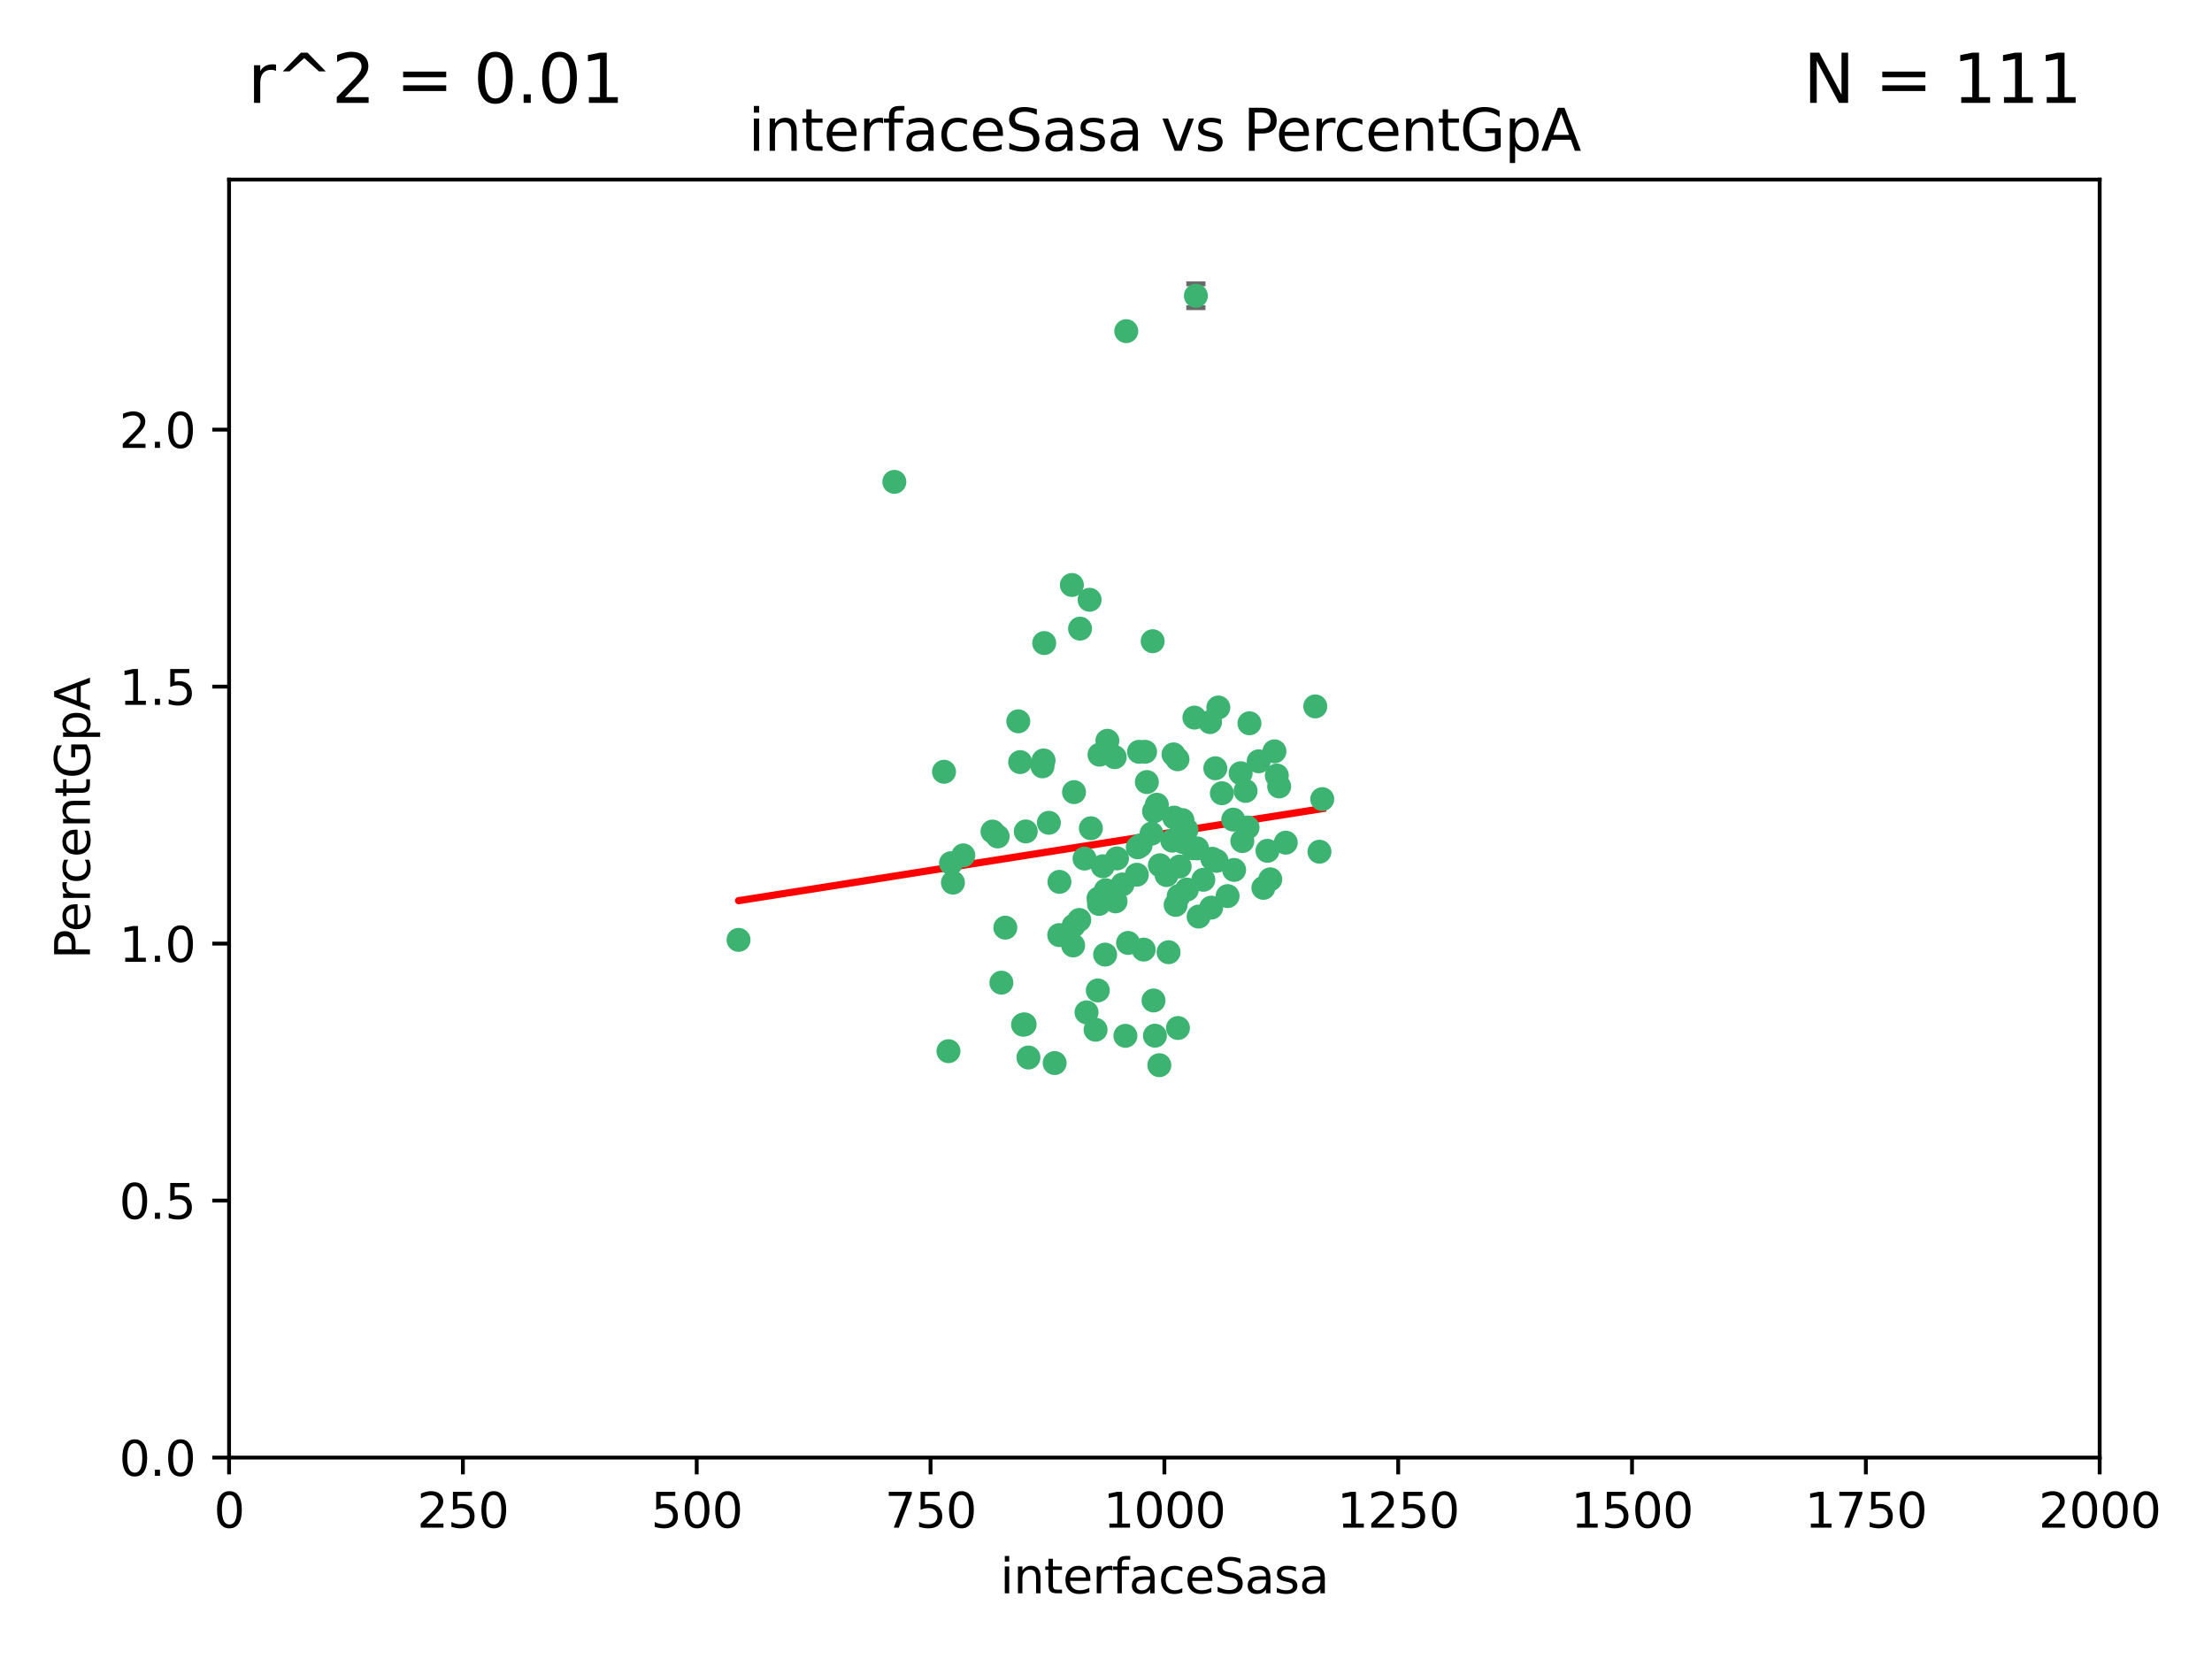 <?xml version="1.0" encoding="utf-8" standalone="no"?>
<!DOCTYPE svg PUBLIC "-//W3C//DTD SVG 1.1//EN"
  "http://www.w3.org/Graphics/SVG/1.1/DTD/svg11.dtd">
<svg xmlns:xlink="http://www.w3.org/1999/xlink" width="460.8pt" height="345.6pt" viewBox="0 0 460.8 345.6" xmlns="http://www.w3.org/2000/svg" version="1.1">
 <defs>
  <style type="text/css">*{stroke-linejoin: round; stroke-linecap: butt}</style>
 </defs>
 <g id="figure_1">
  <g id="patch_1">
   <path d="M 0 345.6 
L 460.8 345.6 
L 460.8 0 
L 0 0 
z
" style="fill: #ffffff"/>
  </g>
  <g id="axes_1">
   <g id="patch_2">
    <path d="M 47.72 303.64 
L 437.4 303.64 
L 437.4 37.411 
L 47.72 37.411 
z
" style="fill: #ffffff"/>
   </g>
   <g id="PathCollection_1">
    <defs>
     <path id="mbebf05d09b" d="M 0 1.118 
C 0.297 1.118 0.581 1 0.791 0.791 
C 1 0.581 1.118 0.297 1.118 0 
C 1.118 -0.297 1 -0.581 0.791 -0.791 
C 0.581 -1 0.297 -1.118 0 -1.118 
C -0.297 -1.118 -0.581 -1 -0.791 -0.791 
C -1 -0.581 -1.118 -0.297 -1.118 0 
C -1.118 0.297 -1 0.581 -0.791 0.791 
C -0.581 1 -0.297 1.118 0 1.118 
z
" style="stroke: #3cb371"/>
    </defs>
    <g clip-path="url(#p02c61d1863)">
     <use xlink:href="#mbebf05d09b" x="275.449" y="166.468" style="fill: #3cb371; stroke: #3cb371"/>
     <use xlink:href="#mbebf05d09b" x="274.868" y="177.426" style="fill: #3cb371; stroke: #3cb371"/>
     <use xlink:href="#mbebf05d09b" x="256.906" y="170.737" style="fill: #3cb371; stroke: #3cb371"/>
     <use xlink:href="#mbebf05d09b" x="258.798" y="175.212" style="fill: #3cb371; stroke: #3cb371"/>
     <use xlink:href="#mbebf05d09b" x="265.986" y="161.552" style="fill: #3cb371; stroke: #3cb371"/>
     <use xlink:href="#mbebf05d09b" x="260.281" y="150.674" style="fill: #3cb371; stroke: #3cb371"/>
     <use xlink:href="#mbebf05d09b" x="273.995" y="147.155" style="fill: #3cb371; stroke: #3cb371"/>
     <use xlink:href="#mbebf05d09b" x="244.904" y="188.505" style="fill: #3cb371; stroke: #3cb371"/>
     <use xlink:href="#mbebf05d09b" x="245.298" y="158.171" style="fill: #3cb371; stroke: #3cb371"/>
     <use xlink:href="#mbebf05d09b" x="238.248" y="197.816" style="fill: #3cb371; stroke: #3cb371"/>
     <use xlink:href="#mbebf05d09b" x="265.491" y="156.518" style="fill: #3cb371; stroke: #3cb371"/>
     <use xlink:href="#mbebf05d09b" x="240.411" y="169.01" style="fill: #3cb371; stroke: #3cb371"/>
     <use xlink:href="#mbebf05d09b" x="240.121" y="133.577" style="fill: #3cb371; stroke: #3cb371"/>
     <use xlink:href="#mbebf05d09b" x="249.126" y="61.614" style="fill: #3cb371; stroke: #3cb371"/>
     <use xlink:href="#mbebf05d09b" x="253.8" y="147.386" style="fill: #3cb371; stroke: #3cb371"/>
     <use xlink:href="#mbebf05d09b" x="249.385" y="176.738" style="fill: #3cb371; stroke: #3cb371"/>
     <use xlink:href="#mbebf05d09b" x="233.829" y="184.247" style="fill: #3cb371; stroke: #3cb371"/>
     <use xlink:href="#mbebf05d09b" x="244.606" y="170.322" style="fill: #3cb371; stroke: #3cb371"/>
     <use xlink:href="#mbebf05d09b" x="237.284" y="156.616" style="fill: #3cb371; stroke: #3cb371"/>
     <use xlink:href="#mbebf05d09b" x="217.393" y="158.411" style="fill: #3cb371; stroke: #3cb371"/>
     <use xlink:href="#mbebf05d09b" x="223.738" y="165.013" style="fill: #3cb371; stroke: #3cb371"/>
     <use xlink:href="#mbebf05d09b" x="246.326" y="170.839" style="fill: #3cb371; stroke: #3cb371"/>
     <use xlink:href="#mbebf05d09b" x="249.697" y="190.938" style="fill: #3cb371; stroke: #3cb371"/>
     <use xlink:href="#mbebf05d09b" x="232.393" y="187.771" style="fill: #3cb371; stroke: #3cb371"/>
     <use xlink:href="#mbebf05d09b" x="247.252" y="185.314" style="fill: #3cb371; stroke: #3cb371"/>
     <use xlink:href="#mbebf05d09b" x="234.441" y="215.78" style="fill: #3cb371; stroke: #3cb371"/>
     <use xlink:href="#mbebf05d09b" x="253.175" y="160.047" style="fill: #3cb371; stroke: #3cb371"/>
     <use xlink:href="#mbebf05d09b" x="217.529" y="133.961" style="fill: #3cb371; stroke: #3cb371"/>
     <use xlink:href="#mbebf05d09b" x="238.911" y="162.915" style="fill: #3cb371; stroke: #3cb371"/>
     <use xlink:href="#mbebf05d09b" x="266.473" y="163.827" style="fill: #3cb371; stroke: #3cb371"/>
     <use xlink:href="#mbebf05d09b" x="243.014" y="182.29" style="fill: #3cb371; stroke: #3cb371"/>
     <use xlink:href="#mbebf05d09b" x="259.885" y="172.384" style="fill: #3cb371; stroke: #3cb371"/>
     <use xlink:href="#mbebf05d09b" x="267.848" y="175.541" style="fill: #3cb371; stroke: #3cb371"/>
     <use xlink:href="#mbebf05d09b" x="245.744" y="180.512" style="fill: #3cb371; stroke: #3cb371"/>
     <use xlink:href="#mbebf05d09b" x="196.656" y="160.773" style="fill: #3cb371; stroke: #3cb371"/>
     <use xlink:href="#mbebf05d09b" x="219.705" y="221.452" style="fill: #3cb371; stroke: #3cb371"/>
     <use xlink:href="#mbebf05d09b" x="220.652" y="194.794" style="fill: #3cb371; stroke: #3cb371"/>
     <use xlink:href="#mbebf05d09b" x="229.046" y="157.214" style="fill: #3cb371; stroke: #3cb371"/>
     <use xlink:href="#mbebf05d09b" x="244.464" y="157.156" style="fill: #3cb371; stroke: #3cb371"/>
     <use xlink:href="#mbebf05d09b" x="217.17" y="159.642" style="fill: #3cb371; stroke: #3cb371"/>
     <use xlink:href="#mbebf05d09b" x="250.675" y="183.277" style="fill: #3cb371; stroke: #3cb371"/>
     <use xlink:href="#mbebf05d09b" x="245.391" y="214.153" style="fill: #3cb371; stroke: #3cb371"/>
     <use xlink:href="#mbebf05d09b" x="252.314" y="189.078" style="fill: #3cb371; stroke: #3cb371"/>
     <use xlink:href="#mbebf05d09b" x="264.624" y="183.18" style="fill: #3cb371; stroke: #3cb371"/>
     <use xlink:href="#mbebf05d09b" x="240.3" y="208.419" style="fill: #3cb371; stroke: #3cb371"/>
     <use xlink:href="#mbebf05d09b" x="229.724" y="180.458" style="fill: #3cb371; stroke: #3cb371"/>
     <use xlink:href="#mbebf05d09b" x="245.541" y="186.669" style="fill: #3cb371; stroke: #3cb371"/>
     <use xlink:href="#mbebf05d09b" x="238.539" y="156.612" style="fill: #3cb371; stroke: #3cb371"/>
     <use xlink:href="#mbebf05d09b" x="257.089" y="181.224" style="fill: #3cb371; stroke: #3cb371"/>
     <use xlink:href="#mbebf05d09b" x="225.927" y="178.857" style="fill: #3cb371; stroke: #3cb371"/>
     <use xlink:href="#mbebf05d09b" x="153.853" y="195.794" style="fill: #3cb371; stroke: #3cb371"/>
     <use xlink:href="#mbebf05d09b" x="228.693" y="206.326" style="fill: #3cb371; stroke: #3cb371"/>
     <use xlink:href="#mbebf05d09b" x="206.754" y="173.231" style="fill: #3cb371; stroke: #3cb371"/>
     <use xlink:href="#mbebf05d09b" x="240.99" y="167.635" style="fill: #3cb371; stroke: #3cb371"/>
     <use xlink:href="#mbebf05d09b" x="246.412" y="175.402" style="fill: #3cb371; stroke: #3cb371"/>
     <use xlink:href="#mbebf05d09b" x="243.435" y="198.364" style="fill: #3cb371; stroke: #3cb371"/>
     <use xlink:href="#mbebf05d09b" x="252.553" y="178.895" style="fill: #3cb371; stroke: #3cb371"/>
     <use xlink:href="#mbebf05d09b" x="239.885" y="173.659" style="fill: #3cb371; stroke: #3cb371"/>
     <use xlink:href="#mbebf05d09b" x="220.701" y="183.706" style="fill: #3cb371; stroke: #3cb371"/>
     <use xlink:href="#mbebf05d09b" x="232.689" y="178.823" style="fill: #3cb371; stroke: #3cb371"/>
     <use xlink:href="#mbebf05d09b" x="224.995" y="130.957" style="fill: #3cb371; stroke: #3cb371"/>
     <use xlink:href="#mbebf05d09b" x="224.83" y="191.645" style="fill: #3cb371; stroke: #3cb371"/>
     <use xlink:href="#mbebf05d09b" x="264.035" y="177.238" style="fill: #3cb371; stroke: #3cb371"/>
     <use xlink:href="#mbebf05d09b" x="255.727" y="186.674" style="fill: #3cb371; stroke: #3cb371"/>
     <use xlink:href="#mbebf05d09b" x="248.448" y="176.713" style="fill: #3cb371; stroke: #3cb371"/>
     <use xlink:href="#mbebf05d09b" x="207.832" y="174.251" style="fill: #3cb371; stroke: #3cb371"/>
     <use xlink:href="#mbebf05d09b" x="200.671" y="178.188" style="fill: #3cb371; stroke: #3cb371"/>
     <use xlink:href="#mbebf05d09b" x="198.514" y="183.865" style="fill: #3cb371; stroke: #3cb371"/>
     <use xlink:href="#mbebf05d09b" x="236.818" y="182.222" style="fill: #3cb371; stroke: #3cb371"/>
     <use xlink:href="#mbebf05d09b" x="241.625" y="180.245" style="fill: #3cb371; stroke: #3cb371"/>
     <use xlink:href="#mbebf05d09b" x="213.685" y="173.202" style="fill: #3cb371; stroke: #3cb371"/>
     <use xlink:href="#mbebf05d09b" x="253.438" y="179.334" style="fill: #3cb371; stroke: #3cb371"/>
     <use xlink:href="#mbebf05d09b" x="212.13" y="150.262" style="fill: #3cb371; stroke: #3cb371"/>
     <use xlink:href="#mbebf05d09b" x="227.249" y="172.541" style="fill: #3cb371; stroke: #3cb371"/>
     <use xlink:href="#mbebf05d09b" x="234.62" y="68.985" style="fill: #3cb371; stroke: #3cb371"/>
     <use xlink:href="#mbebf05d09b" x="198.107" y="179.815" style="fill: #3cb371; stroke: #3cb371"/>
     <use xlink:href="#mbebf05d09b" x="223.657" y="192.836" style="fill: #3cb371; stroke: #3cb371"/>
     <use xlink:href="#mbebf05d09b" x="230.365" y="185.452" style="fill: #3cb371; stroke: #3cb371"/>
     <use xlink:href="#mbebf05d09b" x="254.539" y="165.246" style="fill: #3cb371; stroke: #3cb371"/>
     <use xlink:href="#mbebf05d09b" x="213.126" y="213.461" style="fill: #3cb371; stroke: #3cb371"/>
     <use xlink:href="#mbebf05d09b" x="252.07" y="150.426" style="fill: #3cb371; stroke: #3cb371"/>
     <use xlink:href="#mbebf05d09b" x="244.214" y="175.129" style="fill: #3cb371; stroke: #3cb371"/>
     <use xlink:href="#mbebf05d09b" x="223.29" y="121.865" style="fill: #3cb371; stroke: #3cb371"/>
     <use xlink:href="#mbebf05d09b" x="262.198" y="158.596" style="fill: #3cb371; stroke: #3cb371"/>
     <use xlink:href="#mbebf05d09b" x="237.603" y="176.11" style="fill: #3cb371; stroke: #3cb371"/>
     <use xlink:href="#mbebf05d09b" x="230.215" y="198.86" style="fill: #3cb371; stroke: #3cb371"/>
     <use xlink:href="#mbebf05d09b" x="237.023" y="176.511" style="fill: #3cb371; stroke: #3cb371"/>
     <use xlink:href="#mbebf05d09b" x="259.472" y="164.766" style="fill: #3cb371; stroke: #3cb371"/>
     <use xlink:href="#mbebf05d09b" x="226.981" y="124.947" style="fill: #3cb371; stroke: #3cb371"/>
     <use xlink:href="#mbebf05d09b" x="230.685" y="154.321" style="fill: #3cb371; stroke: #3cb371"/>
     <use xlink:href="#mbebf05d09b" x="226.343" y="210.887" style="fill: #3cb371; stroke: #3cb371"/>
     <use xlink:href="#mbebf05d09b" x="218.495" y="171.401" style="fill: #3cb371; stroke: #3cb371"/>
     <use xlink:href="#mbebf05d09b" x="247.172" y="172.846" style="fill: #3cb371; stroke: #3cb371"/>
     <use xlink:href="#mbebf05d09b" x="214.244" y="220.299" style="fill: #3cb371; stroke: #3cb371"/>
     <use xlink:href="#mbebf05d09b" x="186.31" y="100.38" style="fill: #3cb371; stroke: #3cb371"/>
     <use xlink:href="#mbebf05d09b" x="228.837" y="187.17" style="fill: #3cb371; stroke: #3cb371"/>
     <use xlink:href="#mbebf05d09b" x="232.218" y="157.734" style="fill: #3cb371; stroke: #3cb371"/>
     <use xlink:href="#mbebf05d09b" x="228.23" y="214.513" style="fill: #3cb371; stroke: #3cb371"/>
     <use xlink:href="#mbebf05d09b" x="258.451" y="161.077" style="fill: #3cb371; stroke: #3cb371"/>
     <use xlink:href="#mbebf05d09b" x="213.451" y="213.407" style="fill: #3cb371; stroke: #3cb371"/>
     <use xlink:href="#mbebf05d09b" x="228.945" y="188.309" style="fill: #3cb371; stroke: #3cb371"/>
     <use xlink:href="#mbebf05d09b" x="241.512" y="221.897" style="fill: #3cb371; stroke: #3cb371"/>
     <use xlink:href="#mbebf05d09b" x="263.188" y="184.957" style="fill: #3cb371; stroke: #3cb371"/>
     <use xlink:href="#mbebf05d09b" x="212.514" y="158.76" style="fill: #3cb371; stroke: #3cb371"/>
     <use xlink:href="#mbebf05d09b" x="223.561" y="196.951" style="fill: #3cb371; stroke: #3cb371"/>
     <use xlink:href="#mbebf05d09b" x="240.594" y="215.753" style="fill: #3cb371; stroke: #3cb371"/>
     <use xlink:href="#mbebf05d09b" x="234.998" y="196.429" style="fill: #3cb371; stroke: #3cb371"/>
     <use xlink:href="#mbebf05d09b" x="209.427" y="193.248" style="fill: #3cb371; stroke: #3cb371"/>
     <use xlink:href="#mbebf05d09b" x="248.818" y="149.487" style="fill: #3cb371; stroke: #3cb371"/>
     <use xlink:href="#mbebf05d09b" x="197.583" y="218.978" style="fill: #3cb371; stroke: #3cb371"/>
     <use xlink:href="#mbebf05d09b" x="208.605" y="204.705" style="fill: #3cb371; stroke: #3cb371"/>
    </g>
   </g>
   <g id="matplotlib.axis_1">
    <g id="xtick_1">
     <g id="line2d_1">
      <defs>
       <path id="m20987d0335" d="M 0 0 
L 0 3.5 
" style="stroke: #000000; stroke-width: 0.8"/>
      </defs>
      <g>
       <use xlink:href="#m20987d0335" x="47.72" y="303.64" style="stroke: #000000; stroke-width: 0.8"/>
      </g>
     </g>
     <g id="text_1">
      <!-- 0 -->
      <g transform="translate(44.539 318.238)scale(0.1 -0.1)">
       <defs>
        <path id="DejaVuSans-30" d="M 2034 4250 
Q 1547 4250 1301 3770 
Q 1056 3291 1056 2328 
Q 1056 1369 1301 889 
Q 1547 409 2034 409 
Q 2525 409 2770 889 
Q 3016 1369 3016 2328 
Q 3016 3291 2770 3770 
Q 2525 4250 2034 4250 
z
M 2034 4750 
Q 2819 4750 3233 4129 
Q 3647 3509 3647 2328 
Q 3647 1150 3233 529 
Q 2819 -91 2034 -91 
Q 1250 -91 836 529 
Q 422 1150 422 2328 
Q 422 3509 836 4129 
Q 1250 4750 2034 4750 
z
" transform="scale(0.016)"/>
       </defs>
       <use xlink:href="#DejaVuSans-30"/>
      </g>
     </g>
    </g>
    <g id="xtick_2">
     <g id="line2d_2">
      <g>
       <use xlink:href="#m20987d0335" x="96.43" y="303.64" style="stroke: #000000; stroke-width: 0.8"/>
      </g>
     </g>
     <g id="text_2">
      <!-- 250 -->
      <g transform="translate(86.886 318.238)scale(0.1 -0.1)">
       <defs>
        <path id="DejaVuSans-32" d="M 1228 531 
L 3431 531 
L 3431 0 
L 469 0 
L 469 531 
Q 828 903 1448 1529 
Q 2069 2156 2228 2338 
Q 2531 2678 2651 2914 
Q 2772 3150 2772 3378 
Q 2772 3750 2511 3984 
Q 2250 4219 1831 4219 
Q 1534 4219 1204 4116 
Q 875 4013 500 3803 
L 500 4441 
Q 881 4594 1212 4672 
Q 1544 4750 1819 4750 
Q 2544 4750 2975 4387 
Q 3406 4025 3406 3419 
Q 3406 3131 3298 2873 
Q 3191 2616 2906 2266 
Q 2828 2175 2409 1742 
Q 1991 1309 1228 531 
z
" transform="scale(0.016)"/>
        <path id="DejaVuSans-35" d="M 691 4666 
L 3169 4666 
L 3169 4134 
L 1269 4134 
L 1269 2991 
Q 1406 3038 1543 3061 
Q 1681 3084 1819 3084 
Q 2600 3084 3056 2656 
Q 3513 2228 3513 1497 
Q 3513 744 3044 326 
Q 2575 -91 1722 -91 
Q 1428 -91 1123 -41 
Q 819 9 494 109 
L 494 744 
Q 775 591 1075 516 
Q 1375 441 1709 441 
Q 2250 441 2565 725 
Q 2881 1009 2881 1497 
Q 2881 1984 2565 2268 
Q 2250 2553 1709 2553 
Q 1456 2553 1204 2497 
Q 953 2441 691 2322 
L 691 4666 
z
" transform="scale(0.016)"/>
       </defs>
       <use xlink:href="#DejaVuSans-32"/>
       <use xlink:href="#DejaVuSans-35" x="63.623"/>
       <use xlink:href="#DejaVuSans-30" x="127.246"/>
      </g>
     </g>
    </g>
    <g id="xtick_3">
     <g id="line2d_3">
      <g>
       <use xlink:href="#m20987d0335" x="145.14" y="303.64" style="stroke: #000000; stroke-width: 0.8"/>
      </g>
     </g>
     <g id="text_3">
      <!-- 500 -->
      <g transform="translate(135.596 318.238)scale(0.1 -0.1)">
       <use xlink:href="#DejaVuSans-35"/>
       <use xlink:href="#DejaVuSans-30" x="63.623"/>
       <use xlink:href="#DejaVuSans-30" x="127.246"/>
      </g>
     </g>
    </g>
    <g id="xtick_4">
     <g id="line2d_4">
      <g>
       <use xlink:href="#m20987d0335" x="193.85" y="303.64" style="stroke: #000000; stroke-width: 0.8"/>
      </g>
     </g>
     <g id="text_4">
      <!-- 750 -->
      <g transform="translate(184.306 318.238)scale(0.1 -0.1)">
       <defs>
        <path id="DejaVuSans-37" d="M 525 4666 
L 3525 4666 
L 3525 4397 
L 1831 0 
L 1172 0 
L 2766 4134 
L 525 4134 
L 525 4666 
z
" transform="scale(0.016)"/>
       </defs>
       <use xlink:href="#DejaVuSans-37"/>
       <use xlink:href="#DejaVuSans-35" x="63.623"/>
       <use xlink:href="#DejaVuSans-30" x="127.246"/>
      </g>
     </g>
    </g>
    <g id="xtick_5">
     <g id="line2d_5">
      <g>
       <use xlink:href="#m20987d0335" x="242.56" y="303.64" style="stroke: #000000; stroke-width: 0.8"/>
      </g>
     </g>
     <g id="text_5">
      <!-- 1000 -->
      <g transform="translate(229.835 318.238)scale(0.1 -0.1)">
       <defs>
        <path id="DejaVuSans-31" d="M 794 531 
L 1825 531 
L 1825 4091 
L 703 3866 
L 703 4441 
L 1819 4666 
L 2450 4666 
L 2450 531 
L 3481 531 
L 3481 0 
L 794 0 
L 794 531 
z
" transform="scale(0.016)"/>
       </defs>
       <use xlink:href="#DejaVuSans-31"/>
       <use xlink:href="#DejaVuSans-30" x="63.623"/>
       <use xlink:href="#DejaVuSans-30" x="127.246"/>
       <use xlink:href="#DejaVuSans-30" x="190.869"/>
      </g>
     </g>
    </g>
    <g id="xtick_6">
     <g id="line2d_6">
      <g>
       <use xlink:href="#m20987d0335" x="291.27" y="303.64" style="stroke: #000000; stroke-width: 0.8"/>
      </g>
     </g>
     <g id="text_6">
      <!-- 1250 -->
      <g transform="translate(278.545 318.238)scale(0.1 -0.1)">
       <use xlink:href="#DejaVuSans-31"/>
       <use xlink:href="#DejaVuSans-32" x="63.623"/>
       <use xlink:href="#DejaVuSans-35" x="127.246"/>
       <use xlink:href="#DejaVuSans-30" x="190.869"/>
      </g>
     </g>
    </g>
    <g id="xtick_7">
     <g id="line2d_7">
      <g>
       <use xlink:href="#m20987d0335" x="339.98" y="303.64" style="stroke: #000000; stroke-width: 0.8"/>
      </g>
     </g>
     <g id="text_7">
      <!-- 1500 -->
      <g transform="translate(327.255 318.238)scale(0.1 -0.1)">
       <use xlink:href="#DejaVuSans-31"/>
       <use xlink:href="#DejaVuSans-35" x="63.623"/>
       <use xlink:href="#DejaVuSans-30" x="127.246"/>
       <use xlink:href="#DejaVuSans-30" x="190.869"/>
      </g>
     </g>
    </g>
    <g id="xtick_8">
     <g id="line2d_8">
      <g>
       <use xlink:href="#m20987d0335" x="388.69" y="303.64" style="stroke: #000000; stroke-width: 0.8"/>
      </g>
     </g>
     <g id="text_8">
      <!-- 1750 -->
      <g transform="translate(375.965 318.238)scale(0.1 -0.1)">
       <use xlink:href="#DejaVuSans-31"/>
       <use xlink:href="#DejaVuSans-37" x="63.623"/>
       <use xlink:href="#DejaVuSans-35" x="127.246"/>
       <use xlink:href="#DejaVuSans-30" x="190.869"/>
      </g>
     </g>
    </g>
    <g id="xtick_9">
     <g id="line2d_9">
      <g>
       <use xlink:href="#m20987d0335" x="437.4" y="303.64" style="stroke: #000000; stroke-width: 0.8"/>
      </g>
     </g>
     <g id="text_9">
      <!-- 2000 -->
      <g transform="translate(424.675 318.238)scale(0.1 -0.1)">
       <use xlink:href="#DejaVuSans-32"/>
       <use xlink:href="#DejaVuSans-30" x="63.623"/>
       <use xlink:href="#DejaVuSans-30" x="127.246"/>
       <use xlink:href="#DejaVuSans-30" x="190.869"/>
      </g>
     </g>
    </g>
    <g id="text_10">
     <!-- interfaceSasa -->
     <g transform="translate(208.353 331.917)scale(0.1 -0.1)">
      <defs>
       <path id="DejaVuSans-69" d="M 603 3500 
L 1178 3500 
L 1178 0 
L 603 0 
L 603 3500 
z
M 603 4863 
L 1178 4863 
L 1178 4134 
L 603 4134 
L 603 4863 
z
" transform="scale(0.016)"/>
       <path id="DejaVuSans-6e" d="M 3513 2113 
L 3513 0 
L 2938 0 
L 2938 2094 
Q 2938 2591 2744 2837 
Q 2550 3084 2163 3084 
Q 1697 3084 1428 2787 
Q 1159 2491 1159 1978 
L 1159 0 
L 581 0 
L 581 3500 
L 1159 3500 
L 1159 2956 
Q 1366 3272 1645 3428 
Q 1925 3584 2291 3584 
Q 2894 3584 3203 3211 
Q 3513 2838 3513 2113 
z
" transform="scale(0.016)"/>
       <path id="DejaVuSans-74" d="M 1172 4494 
L 1172 3500 
L 2356 3500 
L 2356 3053 
L 1172 3053 
L 1172 1153 
Q 1172 725 1289 603 
Q 1406 481 1766 481 
L 2356 481 
L 2356 0 
L 1766 0 
Q 1100 0 847 248 
Q 594 497 594 1153 
L 594 3053 
L 172 3053 
L 172 3500 
L 594 3500 
L 594 4494 
L 1172 4494 
z
" transform="scale(0.016)"/>
       <path id="DejaVuSans-65" d="M 3597 1894 
L 3597 1613 
L 953 1613 
Q 991 1019 1311 708 
Q 1631 397 2203 397 
Q 2534 397 2845 478 
Q 3156 559 3463 722 
L 3463 178 
Q 3153 47 2828 -22 
Q 2503 -91 2169 -91 
Q 1331 -91 842 396 
Q 353 884 353 1716 
Q 353 2575 817 3079 
Q 1281 3584 2069 3584 
Q 2775 3584 3186 3129 
Q 3597 2675 3597 1894 
z
M 3022 2063 
Q 3016 2534 2758 2815 
Q 2500 3097 2075 3097 
Q 1594 3097 1305 2825 
Q 1016 2553 972 2059 
L 3022 2063 
z
" transform="scale(0.016)"/>
       <path id="DejaVuSans-72" d="M 2631 2963 
Q 2534 3019 2420 3045 
Q 2306 3072 2169 3072 
Q 1681 3072 1420 2755 
Q 1159 2438 1159 1844 
L 1159 0 
L 581 0 
L 581 3500 
L 1159 3500 
L 1159 2956 
Q 1341 3275 1631 3429 
Q 1922 3584 2338 3584 
Q 2397 3584 2469 3576 
Q 2541 3569 2628 3553 
L 2631 2963 
z
" transform="scale(0.016)"/>
       <path id="DejaVuSans-66" d="M 2375 4863 
L 2375 4384 
L 1825 4384 
Q 1516 4384 1395 4259 
Q 1275 4134 1275 3809 
L 1275 3500 
L 2222 3500 
L 2222 3053 
L 1275 3053 
L 1275 0 
L 697 0 
L 697 3053 
L 147 3053 
L 147 3500 
L 697 3500 
L 697 3744 
Q 697 4328 969 4595 
Q 1241 4863 1831 4863 
L 2375 4863 
z
" transform="scale(0.016)"/>
       <path id="DejaVuSans-61" d="M 2194 1759 
Q 1497 1759 1228 1600 
Q 959 1441 959 1056 
Q 959 750 1161 570 
Q 1363 391 1709 391 
Q 2188 391 2477 730 
Q 2766 1069 2766 1631 
L 2766 1759 
L 2194 1759 
z
M 3341 1997 
L 3341 0 
L 2766 0 
L 2766 531 
Q 2569 213 2275 61 
Q 1981 -91 1556 -91 
Q 1019 -91 701 211 
Q 384 513 384 1019 
Q 384 1609 779 1909 
Q 1175 2209 1959 2209 
L 2766 2209 
L 2766 2266 
Q 2766 2663 2505 2880 
Q 2244 3097 1772 3097 
Q 1472 3097 1187 3025 
Q 903 2953 641 2809 
L 641 3341 
Q 956 3463 1253 3523 
Q 1550 3584 1831 3584 
Q 2591 3584 2966 3190 
Q 3341 2797 3341 1997 
z
" transform="scale(0.016)"/>
       <path id="DejaVuSans-63" d="M 3122 3366 
L 3122 2828 
Q 2878 2963 2633 3030 
Q 2388 3097 2138 3097 
Q 1578 3097 1268 2742 
Q 959 2388 959 1747 
Q 959 1106 1268 751 
Q 1578 397 2138 397 
Q 2388 397 2633 464 
Q 2878 531 3122 666 
L 3122 134 
Q 2881 22 2623 -34 
Q 2366 -91 2075 -91 
Q 1284 -91 818 406 
Q 353 903 353 1747 
Q 353 2603 823 3093 
Q 1294 3584 2113 3584 
Q 2378 3584 2631 3529 
Q 2884 3475 3122 3366 
z
" transform="scale(0.016)"/>
       <path id="DejaVuSans-53" d="M 3425 4513 
L 3425 3897 
Q 3066 4069 2747 4153 
Q 2428 4238 2131 4238 
Q 1616 4238 1336 4038 
Q 1056 3838 1056 3469 
Q 1056 3159 1242 3001 
Q 1428 2844 1947 2747 
L 2328 2669 
Q 3034 2534 3370 2195 
Q 3706 1856 3706 1288 
Q 3706 609 3251 259 
Q 2797 -91 1919 -91 
Q 1588 -91 1214 -16 
Q 841 59 441 206 
L 441 856 
Q 825 641 1194 531 
Q 1563 422 1919 422 
Q 2459 422 2753 634 
Q 3047 847 3047 1241 
Q 3047 1584 2836 1778 
Q 2625 1972 2144 2069 
L 1759 2144 
Q 1053 2284 737 2584 
Q 422 2884 422 3419 
Q 422 4038 858 4394 
Q 1294 4750 2059 4750 
Q 2388 4750 2728 4690 
Q 3069 4631 3425 4513 
z
" transform="scale(0.016)"/>
       <path id="DejaVuSans-73" d="M 2834 3397 
L 2834 2853 
Q 2591 2978 2328 3040 
Q 2066 3103 1784 3103 
Q 1356 3103 1142 2972 
Q 928 2841 928 2578 
Q 928 2378 1081 2264 
Q 1234 2150 1697 2047 
L 1894 2003 
Q 2506 1872 2764 1633 
Q 3022 1394 3022 966 
Q 3022 478 2636 193 
Q 2250 -91 1575 -91 
Q 1294 -91 989 -36 
Q 684 19 347 128 
L 347 722 
Q 666 556 975 473 
Q 1284 391 1588 391 
Q 1994 391 2212 530 
Q 2431 669 2431 922 
Q 2431 1156 2273 1281 
Q 2116 1406 1581 1522 
L 1381 1569 
Q 847 1681 609 1914 
Q 372 2147 372 2553 
Q 372 3047 722 3315 
Q 1072 3584 1716 3584 
Q 2034 3584 2315 3537 
Q 2597 3491 2834 3397 
z
" transform="scale(0.016)"/>
      </defs>
      <use xlink:href="#DejaVuSans-69"/>
      <use xlink:href="#DejaVuSans-6e" x="27.783"/>
      <use xlink:href="#DejaVuSans-74" x="91.162"/>
      <use xlink:href="#DejaVuSans-65" x="130.371"/>
      <use xlink:href="#DejaVuSans-72" x="191.895"/>
      <use xlink:href="#DejaVuSans-66" x="233.008"/>
      <use xlink:href="#DejaVuSans-61" x="268.213"/>
      <use xlink:href="#DejaVuSans-63" x="329.492"/>
      <use xlink:href="#DejaVuSans-65" x="384.473"/>
      <use xlink:href="#DejaVuSans-53" x="445.996"/>
      <use xlink:href="#DejaVuSans-61" x="509.473"/>
      <use xlink:href="#DejaVuSans-73" x="570.752"/>
      <use xlink:href="#DejaVuSans-61" x="622.852"/>
     </g>
    </g>
   </g>
   <g id="matplotlib.axis_2">
    <g id="ytick_1">
     <g id="line2d_10">
      <defs>
       <path id="mde5cfd3069" d="M 0 0 
L -3.5 0 
" style="stroke: #000000; stroke-width: 0.8"/>
      </defs>
      <g>
       <use xlink:href="#mde5cfd3069" x="47.72" y="303.64" style="stroke: #000000; stroke-width: 0.8"/>
      </g>
     </g>
     <g id="text_11">
      <!-- 0.0 -->
      <g transform="translate(24.817 307.439)scale(0.1 -0.1)">
       <defs>
        <path id="DejaVuSans-2e" d="M 684 794 
L 1344 794 
L 1344 0 
L 684 0 
L 684 794 
z
" transform="scale(0.016)"/>
       </defs>
       <use xlink:href="#DejaVuSans-30"/>
       <use xlink:href="#DejaVuSans-2e" x="63.623"/>
       <use xlink:href="#DejaVuSans-30" x="95.41"/>
      </g>
     </g>
    </g>
    <g id="ytick_2">
     <g id="line2d_11">
      <g>
       <use xlink:href="#mde5cfd3069" x="47.72" y="250.105" style="stroke: #000000; stroke-width: 0.8"/>
      </g>
     </g>
     <g id="text_12">
      <!-- 0.5 -->
      <g transform="translate(24.817 253.905)scale(0.1 -0.1)">
       <use xlink:href="#DejaVuSans-30"/>
       <use xlink:href="#DejaVuSans-2e" x="63.623"/>
       <use xlink:href="#DejaVuSans-35" x="95.41"/>
      </g>
     </g>
    </g>
    <g id="ytick_3">
     <g id="line2d_12">
      <g>
       <use xlink:href="#mde5cfd3069" x="47.72" y="196.571" style="stroke: #000000; stroke-width: 0.8"/>
      </g>
     </g>
     <g id="text_13">
      <!-- 1.0 -->
      <g transform="translate(24.817 200.37)scale(0.1 -0.1)">
       <use xlink:href="#DejaVuSans-31"/>
       <use xlink:href="#DejaVuSans-2e" x="63.623"/>
       <use xlink:href="#DejaVuSans-30" x="95.41"/>
      </g>
     </g>
    </g>
    <g id="ytick_4">
     <g id="line2d_13">
      <g>
       <use xlink:href="#mde5cfd3069" x="47.72" y="143.036" style="stroke: #000000; stroke-width: 0.8"/>
      </g>
     </g>
     <g id="text_14">
      <!-- 1.5 -->
      <g transform="translate(24.817 146.835)scale(0.1 -0.1)">
       <use xlink:href="#DejaVuSans-31"/>
       <use xlink:href="#DejaVuSans-2e" x="63.623"/>
       <use xlink:href="#DejaVuSans-35" x="95.41"/>
      </g>
     </g>
    </g>
    <g id="ytick_5">
     <g id="line2d_14">
      <g>
       <use xlink:href="#mde5cfd3069" x="47.72" y="89.501" style="stroke: #000000; stroke-width: 0.8"/>
      </g>
     </g>
     <g id="text_15">
      <!-- 2.0 -->
      <g transform="translate(24.817 93.301)scale(0.1 -0.1)">
       <use xlink:href="#DejaVuSans-32"/>
       <use xlink:href="#DejaVuSans-2e" x="63.623"/>
       <use xlink:href="#DejaVuSans-30" x="95.41"/>
      </g>
     </g>
    </g>
    <g id="text_16">
     <!-- PercentGpA -->
     <g transform="translate(18.737 199.802)rotate(-90)scale(0.1 -0.1)">
      <defs>
       <path id="DejaVuSans-50" d="M 1259 4147 
L 1259 2394 
L 2053 2394 
Q 2494 2394 2734 2622 
Q 2975 2850 2975 3272 
Q 2975 3691 2734 3919 
Q 2494 4147 2053 4147 
L 1259 4147 
z
M 628 4666 
L 2053 4666 
Q 2838 4666 3239 4311 
Q 3641 3956 3641 3272 
Q 3641 2581 3239 2228 
Q 2838 1875 2053 1875 
L 1259 1875 
L 1259 0 
L 628 0 
L 628 4666 
z
" transform="scale(0.016)"/>
       <path id="DejaVuSans-47" d="M 3809 666 
L 3809 1919 
L 2778 1919 
L 2778 2438 
L 4434 2438 
L 4434 434 
Q 4069 175 3628 42 
Q 3188 -91 2688 -91 
Q 1594 -91 976 548 
Q 359 1188 359 2328 
Q 359 3472 976 4111 
Q 1594 4750 2688 4750 
Q 3144 4750 3555 4637 
Q 3966 4525 4313 4306 
L 4313 3634 
Q 3963 3931 3569 4081 
Q 3175 4231 2741 4231 
Q 1884 4231 1454 3753 
Q 1025 3275 1025 2328 
Q 1025 1384 1454 906 
Q 1884 428 2741 428 
Q 3075 428 3337 486 
Q 3600 544 3809 666 
z
" transform="scale(0.016)"/>
       <path id="DejaVuSans-70" d="M 1159 525 
L 1159 -1331 
L 581 -1331 
L 581 3500 
L 1159 3500 
L 1159 2969 
Q 1341 3281 1617 3432 
Q 1894 3584 2278 3584 
Q 2916 3584 3314 3078 
Q 3713 2572 3713 1747 
Q 3713 922 3314 415 
Q 2916 -91 2278 -91 
Q 1894 -91 1617 61 
Q 1341 213 1159 525 
z
M 3116 1747 
Q 3116 2381 2855 2742 
Q 2594 3103 2138 3103 
Q 1681 3103 1420 2742 
Q 1159 2381 1159 1747 
Q 1159 1113 1420 752 
Q 1681 391 2138 391 
Q 2594 391 2855 752 
Q 3116 1113 3116 1747 
z
" transform="scale(0.016)"/>
       <path id="DejaVuSans-41" d="M 2188 4044 
L 1331 1722 
L 3047 1722 
L 2188 4044 
z
M 1831 4666 
L 2547 4666 
L 4325 0 
L 3669 0 
L 3244 1197 
L 1141 1197 
L 716 0 
L 50 0 
L 1831 4666 
z
" transform="scale(0.016)"/>
      </defs>
      <use xlink:href="#DejaVuSans-50"/>
      <use xlink:href="#DejaVuSans-65" x="56.678"/>
      <use xlink:href="#DejaVuSans-72" x="118.201"/>
      <use xlink:href="#DejaVuSans-63" x="157.064"/>
      <use xlink:href="#DejaVuSans-65" x="212.045"/>
      <use xlink:href="#DejaVuSans-6e" x="273.568"/>
      <use xlink:href="#DejaVuSans-74" x="336.947"/>
      <use xlink:href="#DejaVuSans-47" x="376.156"/>
      <use xlink:href="#DejaVuSans-70" x="453.646"/>
      <use xlink:href="#DejaVuSans-41" x="517.123"/>
     </g>
    </g>
   </g>
   <g id="LineCollection_1">
    <path d="M 275.449 166.567 
L 275.449 166.369 
" clip-path="url(#p02c61d1863)" style="fill: none; stroke: #696969"/>
    <path d="M 274.868 177.476 
L 274.868 177.376 
" clip-path="url(#p02c61d1863)" style="fill: none; stroke: #696969"/>
    <path d="M 256.906 170.789 
L 256.906 170.686 
" clip-path="url(#p02c61d1863)" style="fill: none; stroke: #696969"/>
    <path d="M 258.798 175.258 
L 258.798 175.167 
" clip-path="url(#p02c61d1863)" style="fill: none; stroke: #696969"/>
    <path d="M 265.986 161.677 
L 265.986 161.426 
" clip-path="url(#p02c61d1863)" style="fill: none; stroke: #696969"/>
    <path d="M 260.281 151.018 
L 260.281 150.331 
" clip-path="url(#p02c61d1863)" style="fill: none; stroke: #696969"/>
    <path d="M 273.995 147.254 
L 273.995 147.057 
" clip-path="url(#p02c61d1863)" style="fill: none; stroke: #696969"/>
    <path d="M 244.904 188.662 
L 244.904 188.348 
" clip-path="url(#p02c61d1863)" style="fill: none; stroke: #696969"/>
    <path d="M 245.298 158.225 
L 245.298 158.118 
" clip-path="url(#p02c61d1863)" style="fill: none; stroke: #696969"/>
    <path d="M 238.248 197.834 
L 238.248 197.797 
" clip-path="url(#p02c61d1863)" style="fill: none; stroke: #696969"/>
    <path d="M 265.491 156.58 
L 265.491 156.457 
" clip-path="url(#p02c61d1863)" style="fill: none; stroke: #696969"/>
    <path d="M 240.411 169.203 
L 240.411 168.817 
" clip-path="url(#p02c61d1863)" style="fill: none; stroke: #696969"/>
    <path d="M 240.121 133.684 
L 240.121 133.47 
" clip-path="url(#p02c61d1863)" style="fill: none; stroke: #696969"/>
    <path d="M 249.126 64.1 
L 249.126 59.128 
" clip-path="url(#p02c61d1863)" style="fill: none; stroke: #696969"/>
    <path d="M 253.8 147.639 
L 253.8 147.133 
" clip-path="url(#p02c61d1863)" style="fill: none; stroke: #696969"/>
    <path d="M 249.385 177.161 
L 249.385 176.315 
" clip-path="url(#p02c61d1863)" style="fill: none; stroke: #696969"/>
    <path d="M 233.829 184.315 
L 233.829 184.179 
" clip-path="url(#p02c61d1863)" style="fill: none; stroke: #696969"/>
    <path d="M 244.606 170.497 
L 244.606 170.148 
" clip-path="url(#p02c61d1863)" style="fill: none; stroke: #696969"/>
    <path d="M 237.284 156.793 
L 237.284 156.439 
" clip-path="url(#p02c61d1863)" style="fill: none; stroke: #696969"/>
    <path d="M 217.393 158.729 
L 217.393 158.094 
" clip-path="url(#p02c61d1863)" style="fill: none; stroke: #696969"/>
    <path d="M 223.738 165.183 
L 223.738 164.843 
" clip-path="url(#p02c61d1863)" style="fill: none; stroke: #696969"/>
    <path d="M 246.326 170.987 
L 246.326 170.691 
" clip-path="url(#p02c61d1863)" style="fill: none; stroke: #696969"/>
    <path d="M 249.697 191.16 
L 249.697 190.715 
" clip-path="url(#p02c61d1863)" style="fill: none; stroke: #696969"/>
    <path d="M 232.393 188.498 
L 232.393 187.045 
" clip-path="url(#p02c61d1863)" style="fill: none; stroke: #696969"/>
    <path d="M 247.252 185.378 
L 247.252 185.251 
" clip-path="url(#p02c61d1863)" style="fill: none; stroke: #696969"/>
    <path d="M 234.441 216.077 
L 234.441 215.482 
" clip-path="url(#p02c61d1863)" style="fill: none; stroke: #696969"/>
    <path d="M 253.175 160.208 
L 253.175 159.886 
" clip-path="url(#p02c61d1863)" style="fill: none; stroke: #696969"/>
    <path d="M 217.529 134.628 
L 217.529 133.293 
" clip-path="url(#p02c61d1863)" style="fill: none; stroke: #696969"/>
    <path d="M 238.911 162.954 
L 238.911 162.875 
" clip-path="url(#p02c61d1863)" style="fill: none; stroke: #696969"/>
    <path d="M 266.473 163.992 
L 266.473 163.662 
" clip-path="url(#p02c61d1863)" style="fill: none; stroke: #696969"/>
    <path d="M 243.014 182.37 
L 243.014 182.209 
" clip-path="url(#p02c61d1863)" style="fill: none; stroke: #696969"/>
    <path d="M 259.885 172.648 
L 259.885 172.12 
" clip-path="url(#p02c61d1863)" style="fill: none; stroke: #696969"/>
    <path d="M 267.848 175.623 
L 267.848 175.459 
" clip-path="url(#p02c61d1863)" style="fill: none; stroke: #696969"/>
    <path d="M 245.744 180.616 
L 245.744 180.408 
" clip-path="url(#p02c61d1863)" style="fill: none; stroke: #696969"/>
    <path d="M 196.656 161.174 
L 196.656 160.371 
" clip-path="url(#p02c61d1863)" style="fill: none; stroke: #696969"/>
    <path d="M 219.705 221.532 
L 219.705 221.371 
" clip-path="url(#p02c61d1863)" style="fill: none; stroke: #696969"/>
    <path d="M 220.652 194.872 
L 220.652 194.717 
" clip-path="url(#p02c61d1863)" style="fill: none; stroke: #696969"/>
    <path d="M 229.046 157.377 
L 229.046 157.052 
" clip-path="url(#p02c61d1863)" style="fill: none; stroke: #696969"/>
    <path d="M 244.464 157.228 
L 244.464 157.084 
" clip-path="url(#p02c61d1863)" style="fill: none; stroke: #696969"/>
    <path d="M 217.17 159.839 
L 217.17 159.446 
" clip-path="url(#p02c61d1863)" style="fill: none; stroke: #696969"/>
    <path d="M 250.675 183.392 
L 250.675 183.163 
" clip-path="url(#p02c61d1863)" style="fill: none; stroke: #696969"/>
    <path d="M 245.391 214.297 
L 245.391 214.009 
" clip-path="url(#p02c61d1863)" style="fill: none; stroke: #696969"/>
    <path d="M 252.314 189.261 
L 252.314 188.896 
" clip-path="url(#p02c61d1863)" style="fill: none; stroke: #696969"/>
    <path d="M 264.624 183.301 
L 264.624 183.059 
" clip-path="url(#p02c61d1863)" style="fill: none; stroke: #696969"/>
    <path d="M 240.3 208.462 
L 240.3 208.375 
" clip-path="url(#p02c61d1863)" style="fill: none; stroke: #696969"/>
    <path d="M 229.724 180.523 
L 229.724 180.393 
" clip-path="url(#p02c61d1863)" style="fill: none; stroke: #696969"/>
    <path d="M 245.541 187.075 
L 245.541 186.262 
" clip-path="url(#p02c61d1863)" style="fill: none; stroke: #696969"/>
    <path d="M 238.539 157.478 
L 238.539 155.746 
" clip-path="url(#p02c61d1863)" style="fill: none; stroke: #696969"/>
    <path d="M 257.089 181.289 
L 257.089 181.159 
" clip-path="url(#p02c61d1863)" style="fill: none; stroke: #696969"/>
    <path d="M 225.927 179.056 
L 225.927 178.658 
" clip-path="url(#p02c61d1863)" style="fill: none; stroke: #696969"/>
    <path d="M 153.853 195.893 
L 153.853 195.694 
" clip-path="url(#p02c61d1863)" style="fill: none; stroke: #696969"/>
    <path d="M 228.693 206.525 
L 228.693 206.128 
" clip-path="url(#p02c61d1863)" style="fill: none; stroke: #696969"/>
    <path d="M 206.754 173.37 
L 206.754 173.091 
" clip-path="url(#p02c61d1863)" style="fill: none; stroke: #696969"/>
    <path d="M 240.99 167.829 
L 240.99 167.442 
" clip-path="url(#p02c61d1863)" style="fill: none; stroke: #696969"/>
    <path d="M 246.412 175.487 
L 246.412 175.316 
" clip-path="url(#p02c61d1863)" style="fill: none; stroke: #696969"/>
    <path d="M 243.435 198.613 
L 243.435 198.115 
" clip-path="url(#p02c61d1863)" style="fill: none; stroke: #696969"/>
    <path d="M 252.553 178.989 
L 252.553 178.801 
" clip-path="url(#p02c61d1863)" style="fill: none; stroke: #696969"/>
    <path d="M 239.885 173.782 
L 239.885 173.536 
" clip-path="url(#p02c61d1863)" style="fill: none; stroke: #696969"/>
    <path d="M 220.701 183.928 
L 220.701 183.484 
" clip-path="url(#p02c61d1863)" style="fill: none; stroke: #696969"/>
    <path d="M 232.689 178.896 
L 232.689 178.75 
" clip-path="url(#p02c61d1863)" style="fill: none; stroke: #696969"/>
    <path d="M 224.995 131.058 
L 224.995 130.857 
" clip-path="url(#p02c61d1863)" style="fill: none; stroke: #696969"/>
    <path d="M 224.83 191.911 
L 224.83 191.38 
" clip-path="url(#p02c61d1863)" style="fill: none; stroke: #696969"/>
    <path d="M 264.035 177.332 
L 264.035 177.145 
" clip-path="url(#p02c61d1863)" style="fill: none; stroke: #696969"/>
    <path d="M 255.727 186.822 
L 255.727 186.526 
" clip-path="url(#p02c61d1863)" style="fill: none; stroke: #696969"/>
    <path d="M 248.448 176.784 
L 248.448 176.643 
" clip-path="url(#p02c61d1863)" style="fill: none; stroke: #696969"/>
    <path d="M 207.832 174.437 
L 207.832 174.065 
" clip-path="url(#p02c61d1863)" style="fill: none; stroke: #696969"/>
    <path d="M 200.671 178.417 
L 200.671 177.96 
" clip-path="url(#p02c61d1863)" style="fill: none; stroke: #696969"/>
    <path d="M 198.514 183.91 
L 198.514 183.821 
" clip-path="url(#p02c61d1863)" style="fill: none; stroke: #696969"/>
    <path d="M 236.818 182.699 
L 236.818 181.745 
" clip-path="url(#p02c61d1863)" style="fill: none; stroke: #696969"/>
    <path d="M 241.625 180.256 
L 241.625 180.234 
" clip-path="url(#p02c61d1863)" style="fill: none; stroke: #696969"/>
    <path d="M 213.685 173.241 
L 213.685 173.164 
" clip-path="url(#p02c61d1863)" style="fill: none; stroke: #696969"/>
    <path d="M 253.438 179.481 
L 253.438 179.186 
" clip-path="url(#p02c61d1863)" style="fill: none; stroke: #696969"/>
    <path d="M 212.13 151.119 
L 212.13 149.404 
" clip-path="url(#p02c61d1863)" style="fill: none; stroke: #696969"/>
    <path d="M 227.249 172.664 
L 227.249 172.418 
" clip-path="url(#p02c61d1863)" style="fill: none; stroke: #696969"/>
    <path d="M 234.62 69.891 
L 234.62 68.079 
" clip-path="url(#p02c61d1863)" style="fill: none; stroke: #696969"/>
    <path d="M 198.107 180.04 
L 198.107 179.589 
" clip-path="url(#p02c61d1863)" style="fill: none; stroke: #696969"/>
    <path d="M 223.657 192.925 
L 223.657 192.747 
" clip-path="url(#p02c61d1863)" style="fill: none; stroke: #696969"/>
    <path d="M 230.365 185.629 
L 230.365 185.276 
" clip-path="url(#p02c61d1863)" style="fill: none; stroke: #696969"/>
    <path d="M 254.539 165.34 
L 254.539 165.152 
" clip-path="url(#p02c61d1863)" style="fill: none; stroke: #696969"/>
    <path d="M 213.126 213.81 
L 213.126 213.112 
" clip-path="url(#p02c61d1863)" style="fill: none; stroke: #696969"/>
    <path d="M 252.07 150.897 
L 252.07 149.954 
" clip-path="url(#p02c61d1863)" style="fill: none; stroke: #696969"/>
    <path d="M 244.214 175.427 
L 244.214 174.831 
" clip-path="url(#p02c61d1863)" style="fill: none; stroke: #696969"/>
    <path d="M 223.29 122.524 
L 223.29 121.207 
" clip-path="url(#p02c61d1863)" style="fill: none; stroke: #696969"/>
    <path d="M 262.198 158.611 
L 262.198 158.581 
" clip-path="url(#p02c61d1863)" style="fill: none; stroke: #696969"/>
    <path d="M 237.603 176.125 
L 237.603 176.094 
" clip-path="url(#p02c61d1863)" style="fill: none; stroke: #696969"/>
    <path d="M 230.215 199.12 
L 230.215 198.6 
" clip-path="url(#p02c61d1863)" style="fill: none; stroke: #696969"/>
    <path d="M 237.023 176.603 
L 237.023 176.418 
" clip-path="url(#p02c61d1863)" style="fill: none; stroke: #696969"/>
    <path d="M 259.472 165.24 
L 259.472 164.293 
" clip-path="url(#p02c61d1863)" style="fill: none; stroke: #696969"/>
    <path d="M 226.981 125.754 
L 226.981 124.14 
" clip-path="url(#p02c61d1863)" style="fill: none; stroke: #696969"/>
    <path d="M 230.685 154.525 
L 230.685 154.117 
" clip-path="url(#p02c61d1863)" style="fill: none; stroke: #696969"/>
    <path d="M 226.343 211.072 
L 226.343 210.702 
" clip-path="url(#p02c61d1863)" style="fill: none; stroke: #696969"/>
    <path d="M 218.495 171.507 
L 218.495 171.295 
" clip-path="url(#p02c61d1863)" style="fill: none; stroke: #696969"/>
    <path d="M 247.172 172.911 
L 247.172 172.78 
" clip-path="url(#p02c61d1863)" style="fill: none; stroke: #696969"/>
    <path d="M 214.244 220.407 
L 214.244 220.192 
" clip-path="url(#p02c61d1863)" style="fill: none; stroke: #696969"/>
    <path d="M 186.31 101.334 
L 186.31 99.426 
" clip-path="url(#p02c61d1863)" style="fill: none; stroke: #696969"/>
    <path d="M 228.837 187.816 
L 228.837 186.523 
" clip-path="url(#p02c61d1863)" style="fill: none; stroke: #696969"/>
    <path d="M 232.218 157.802 
L 232.218 157.667 
" clip-path="url(#p02c61d1863)" style="fill: none; stroke: #696969"/>
    <path d="M 228.23 214.636 
L 228.23 214.39 
" clip-path="url(#p02c61d1863)" style="fill: none; stroke: #696969"/>
    <path d="M 258.451 161.195 
L 258.451 160.959 
" clip-path="url(#p02c61d1863)" style="fill: none; stroke: #696969"/>
    <path d="M 213.451 213.477 
L 213.451 213.337 
" clip-path="url(#p02c61d1863)" style="fill: none; stroke: #696969"/>
    <path d="M 228.945 188.474 
L 228.945 188.143 
" clip-path="url(#p02c61d1863)" style="fill: none; stroke: #696969"/>
    <path d="M 241.512 221.96 
L 241.512 221.833 
" clip-path="url(#p02c61d1863)" style="fill: none; stroke: #696969"/>
    <path d="M 263.188 185.01 
L 263.188 184.904 
" clip-path="url(#p02c61d1863)" style="fill: none; stroke: #696969"/>
    <path d="M 212.514 158.826 
L 212.514 158.694 
" clip-path="url(#p02c61d1863)" style="fill: none; stroke: #696969"/>
    <path d="M 223.561 196.97 
L 223.561 196.932 
" clip-path="url(#p02c61d1863)" style="fill: none; stroke: #696969"/>
    <path d="M 240.594 215.856 
L 240.594 215.65 
" clip-path="url(#p02c61d1863)" style="fill: none; stroke: #696969"/>
    <path d="M 234.998 196.589 
L 234.998 196.269 
" clip-path="url(#p02c61d1863)" style="fill: none; stroke: #696969"/>
    <path d="M 209.427 193.388 
L 209.427 193.108 
" clip-path="url(#p02c61d1863)" style="fill: none; stroke: #696969"/>
    <path d="M 248.818 149.565 
L 248.818 149.408 
" clip-path="url(#p02c61d1863)" style="fill: none; stroke: #696969"/>
    <path d="M 197.583 219.022 
L 197.583 218.933 
" clip-path="url(#p02c61d1863)" style="fill: none; stroke: #696969"/>
    <path d="M 208.605 204.745 
L 208.605 204.665 
" clip-path="url(#p02c61d1863)" style="fill: none; stroke: #696969"/>
   </g>
   <g id="line2d_15">
    <defs>
     <path id="mf38f2473af" d="M 2 0 
L -2 -0 
" style="stroke: #696969"/>
    </defs>
    <g clip-path="url(#p02c61d1863)">
     <use xlink:href="#mf38f2473af" x="275.449" y="166.567" style="fill: #696969; stroke: #696969"/>
     <use xlink:href="#mf38f2473af" x="274.868" y="177.476" style="fill: #696969; stroke: #696969"/>
     <use xlink:href="#mf38f2473af" x="256.906" y="170.789" style="fill: #696969; stroke: #696969"/>
     <use xlink:href="#mf38f2473af" x="258.798" y="175.258" style="fill: #696969; stroke: #696969"/>
     <use xlink:href="#mf38f2473af" x="265.986" y="161.677" style="fill: #696969; stroke: #696969"/>
     <use xlink:href="#mf38f2473af" x="260.281" y="151.018" style="fill: #696969; stroke: #696969"/>
     <use xlink:href="#mf38f2473af" x="273.995" y="147.254" style="fill: #696969; stroke: #696969"/>
     <use xlink:href="#mf38f2473af" x="244.904" y="188.662" style="fill: #696969; stroke: #696969"/>
     <use xlink:href="#mf38f2473af" x="245.298" y="158.225" style="fill: #696969; stroke: #696969"/>
     <use xlink:href="#mf38f2473af" x="238.248" y="197.834" style="fill: #696969; stroke: #696969"/>
     <use xlink:href="#mf38f2473af" x="265.491" y="156.58" style="fill: #696969; stroke: #696969"/>
     <use xlink:href="#mf38f2473af" x="240.411" y="169.203" style="fill: #696969; stroke: #696969"/>
     <use xlink:href="#mf38f2473af" x="240.121" y="133.684" style="fill: #696969; stroke: #696969"/>
     <use xlink:href="#mf38f2473af" x="249.126" y="64.1" style="fill: #696969; stroke: #696969"/>
     <use xlink:href="#mf38f2473af" x="253.8" y="147.639" style="fill: #696969; stroke: #696969"/>
     <use xlink:href="#mf38f2473af" x="249.385" y="177.161" style="fill: #696969; stroke: #696969"/>
     <use xlink:href="#mf38f2473af" x="233.829" y="184.315" style="fill: #696969; stroke: #696969"/>
     <use xlink:href="#mf38f2473af" x="244.606" y="170.497" style="fill: #696969; stroke: #696969"/>
     <use xlink:href="#mf38f2473af" x="237.284" y="156.793" style="fill: #696969; stroke: #696969"/>
     <use xlink:href="#mf38f2473af" x="217.393" y="158.729" style="fill: #696969; stroke: #696969"/>
     <use xlink:href="#mf38f2473af" x="223.738" y="165.183" style="fill: #696969; stroke: #696969"/>
     <use xlink:href="#mf38f2473af" x="246.326" y="170.987" style="fill: #696969; stroke: #696969"/>
     <use xlink:href="#mf38f2473af" x="249.697" y="191.16" style="fill: #696969; stroke: #696969"/>
     <use xlink:href="#mf38f2473af" x="232.393" y="188.498" style="fill: #696969; stroke: #696969"/>
     <use xlink:href="#mf38f2473af" x="247.252" y="185.378" style="fill: #696969; stroke: #696969"/>
     <use xlink:href="#mf38f2473af" x="234.441" y="216.077" style="fill: #696969; stroke: #696969"/>
     <use xlink:href="#mf38f2473af" x="253.175" y="160.208" style="fill: #696969; stroke: #696969"/>
     <use xlink:href="#mf38f2473af" x="217.529" y="134.628" style="fill: #696969; stroke: #696969"/>
     <use xlink:href="#mf38f2473af" x="238.911" y="162.954" style="fill: #696969; stroke: #696969"/>
     <use xlink:href="#mf38f2473af" x="266.473" y="163.992" style="fill: #696969; stroke: #696969"/>
     <use xlink:href="#mf38f2473af" x="243.014" y="182.37" style="fill: #696969; stroke: #696969"/>
     <use xlink:href="#mf38f2473af" x="259.885" y="172.648" style="fill: #696969; stroke: #696969"/>
     <use xlink:href="#mf38f2473af" x="267.848" y="175.623" style="fill: #696969; stroke: #696969"/>
     <use xlink:href="#mf38f2473af" x="245.744" y="180.616" style="fill: #696969; stroke: #696969"/>
     <use xlink:href="#mf38f2473af" x="196.656" y="161.174" style="fill: #696969; stroke: #696969"/>
     <use xlink:href="#mf38f2473af" x="219.705" y="221.532" style="fill: #696969; stroke: #696969"/>
     <use xlink:href="#mf38f2473af" x="220.652" y="194.872" style="fill: #696969; stroke: #696969"/>
     <use xlink:href="#mf38f2473af" x="229.046" y="157.377" style="fill: #696969; stroke: #696969"/>
     <use xlink:href="#mf38f2473af" x="244.464" y="157.228" style="fill: #696969; stroke: #696969"/>
     <use xlink:href="#mf38f2473af" x="217.17" y="159.839" style="fill: #696969; stroke: #696969"/>
     <use xlink:href="#mf38f2473af" x="250.675" y="183.392" style="fill: #696969; stroke: #696969"/>
     <use xlink:href="#mf38f2473af" x="245.391" y="214.297" style="fill: #696969; stroke: #696969"/>
     <use xlink:href="#mf38f2473af" x="252.314" y="189.261" style="fill: #696969; stroke: #696969"/>
     <use xlink:href="#mf38f2473af" x="264.624" y="183.301" style="fill: #696969; stroke: #696969"/>
     <use xlink:href="#mf38f2473af" x="240.3" y="208.462" style="fill: #696969; stroke: #696969"/>
     <use xlink:href="#mf38f2473af" x="229.724" y="180.523" style="fill: #696969; stroke: #696969"/>
     <use xlink:href="#mf38f2473af" x="245.541" y="187.075" style="fill: #696969; stroke: #696969"/>
     <use xlink:href="#mf38f2473af" x="238.539" y="157.478" style="fill: #696969; stroke: #696969"/>
     <use xlink:href="#mf38f2473af" x="257.089" y="181.289" style="fill: #696969; stroke: #696969"/>
     <use xlink:href="#mf38f2473af" x="225.927" y="179.056" style="fill: #696969; stroke: #696969"/>
     <use xlink:href="#mf38f2473af" x="153.853" y="195.893" style="fill: #696969; stroke: #696969"/>
     <use xlink:href="#mf38f2473af" x="228.693" y="206.525" style="fill: #696969; stroke: #696969"/>
     <use xlink:href="#mf38f2473af" x="206.754" y="173.37" style="fill: #696969; stroke: #696969"/>
     <use xlink:href="#mf38f2473af" x="240.99" y="167.829" style="fill: #696969; stroke: #696969"/>
     <use xlink:href="#mf38f2473af" x="246.412" y="175.487" style="fill: #696969; stroke: #696969"/>
     <use xlink:href="#mf38f2473af" x="243.435" y="198.613" style="fill: #696969; stroke: #696969"/>
     <use xlink:href="#mf38f2473af" x="252.553" y="178.989" style="fill: #696969; stroke: #696969"/>
     <use xlink:href="#mf38f2473af" x="239.885" y="173.782" style="fill: #696969; stroke: #696969"/>
     <use xlink:href="#mf38f2473af" x="220.701" y="183.928" style="fill: #696969; stroke: #696969"/>
     <use xlink:href="#mf38f2473af" x="232.689" y="178.896" style="fill: #696969; stroke: #696969"/>
     <use xlink:href="#mf38f2473af" x="224.995" y="131.058" style="fill: #696969; stroke: #696969"/>
     <use xlink:href="#mf38f2473af" x="224.83" y="191.911" style="fill: #696969; stroke: #696969"/>
     <use xlink:href="#mf38f2473af" x="264.035" y="177.332" style="fill: #696969; stroke: #696969"/>
     <use xlink:href="#mf38f2473af" x="255.727" y="186.822" style="fill: #696969; stroke: #696969"/>
     <use xlink:href="#mf38f2473af" x="248.448" y="176.784" style="fill: #696969; stroke: #696969"/>
     <use xlink:href="#mf38f2473af" x="207.832" y="174.437" style="fill: #696969; stroke: #696969"/>
     <use xlink:href="#mf38f2473af" x="200.671" y="178.417" style="fill: #696969; stroke: #696969"/>
     <use xlink:href="#mf38f2473af" x="198.514" y="183.91" style="fill: #696969; stroke: #696969"/>
     <use xlink:href="#mf38f2473af" x="236.818" y="182.699" style="fill: #696969; stroke: #696969"/>
     <use xlink:href="#mf38f2473af" x="241.625" y="180.256" style="fill: #696969; stroke: #696969"/>
     <use xlink:href="#mf38f2473af" x="213.685" y="173.241" style="fill: #696969; stroke: #696969"/>
     <use xlink:href="#mf38f2473af" x="253.438" y="179.481" style="fill: #696969; stroke: #696969"/>
     <use xlink:href="#mf38f2473af" x="212.13" y="151.119" style="fill: #696969; stroke: #696969"/>
     <use xlink:href="#mf38f2473af" x="227.249" y="172.664" style="fill: #696969; stroke: #696969"/>
     <use xlink:href="#mf38f2473af" x="234.62" y="69.891" style="fill: #696969; stroke: #696969"/>
     <use xlink:href="#mf38f2473af" x="198.107" y="180.04" style="fill: #696969; stroke: #696969"/>
     <use xlink:href="#mf38f2473af" x="223.657" y="192.925" style="fill: #696969; stroke: #696969"/>
     <use xlink:href="#mf38f2473af" x="230.365" y="185.629" style="fill: #696969; stroke: #696969"/>
     <use xlink:href="#mf38f2473af" x="254.539" y="165.34" style="fill: #696969; stroke: #696969"/>
     <use xlink:href="#mf38f2473af" x="213.126" y="213.81" style="fill: #696969; stroke: #696969"/>
     <use xlink:href="#mf38f2473af" x="252.07" y="150.897" style="fill: #696969; stroke: #696969"/>
     <use xlink:href="#mf38f2473af" x="244.214" y="175.427" style="fill: #696969; stroke: #696969"/>
     <use xlink:href="#mf38f2473af" x="223.29" y="122.524" style="fill: #696969; stroke: #696969"/>
     <use xlink:href="#mf38f2473af" x="262.198" y="158.611" style="fill: #696969; stroke: #696969"/>
     <use xlink:href="#mf38f2473af" x="237.603" y="176.125" style="fill: #696969; stroke: #696969"/>
     <use xlink:href="#mf38f2473af" x="230.215" y="199.12" style="fill: #696969; stroke: #696969"/>
     <use xlink:href="#mf38f2473af" x="237.023" y="176.603" style="fill: #696969; stroke: #696969"/>
     <use xlink:href="#mf38f2473af" x="259.472" y="165.24" style="fill: #696969; stroke: #696969"/>
     <use xlink:href="#mf38f2473af" x="226.981" y="125.754" style="fill: #696969; stroke: #696969"/>
     <use xlink:href="#mf38f2473af" x="230.685" y="154.525" style="fill: #696969; stroke: #696969"/>
     <use xlink:href="#mf38f2473af" x="226.343" y="211.072" style="fill: #696969; stroke: #696969"/>
     <use xlink:href="#mf38f2473af" x="218.495" y="171.507" style="fill: #696969; stroke: #696969"/>
     <use xlink:href="#mf38f2473af" x="247.172" y="172.911" style="fill: #696969; stroke: #696969"/>
     <use xlink:href="#mf38f2473af" x="214.244" y="220.407" style="fill: #696969; stroke: #696969"/>
     <use xlink:href="#mf38f2473af" x="186.31" y="101.334" style="fill: #696969; stroke: #696969"/>
     <use xlink:href="#mf38f2473af" x="228.837" y="187.816" style="fill: #696969; stroke: #696969"/>
     <use xlink:href="#mf38f2473af" x="232.218" y="157.802" style="fill: #696969; stroke: #696969"/>
     <use xlink:href="#mf38f2473af" x="228.23" y="214.636" style="fill: #696969; stroke: #696969"/>
     <use xlink:href="#mf38f2473af" x="258.451" y="161.195" style="fill: #696969; stroke: #696969"/>
     <use xlink:href="#mf38f2473af" x="213.451" y="213.477" style="fill: #696969; stroke: #696969"/>
     <use xlink:href="#mf38f2473af" x="228.945" y="188.474" style="fill: #696969; stroke: #696969"/>
     <use xlink:href="#mf38f2473af" x="241.512" y="221.96" style="fill: #696969; stroke: #696969"/>
     <use xlink:href="#mf38f2473af" x="263.188" y="185.01" style="fill: #696969; stroke: #696969"/>
     <use xlink:href="#mf38f2473af" x="212.514" y="158.826" style="fill: #696969; stroke: #696969"/>
     <use xlink:href="#mf38f2473af" x="223.561" y="196.97" style="fill: #696969; stroke: #696969"/>
     <use xlink:href="#mf38f2473af" x="240.594" y="215.856" style="fill: #696969; stroke: #696969"/>
     <use xlink:href="#mf38f2473af" x="234.998" y="196.589" style="fill: #696969; stroke: #696969"/>
     <use xlink:href="#mf38f2473af" x="209.427" y="193.388" style="fill: #696969; stroke: #696969"/>
     <use xlink:href="#mf38f2473af" x="248.818" y="149.565" style="fill: #696969; stroke: #696969"/>
     <use xlink:href="#mf38f2473af" x="197.583" y="219.022" style="fill: #696969; stroke: #696969"/>
     <use xlink:href="#mf38f2473af" x="208.605" y="204.745" style="fill: #696969; stroke: #696969"/>
    </g>
   </g>
   <g id="line2d_16">
    <g clip-path="url(#p02c61d1863)">
     <use xlink:href="#mf38f2473af" x="275.449" y="166.369" style="fill: #696969; stroke: #696969"/>
     <use xlink:href="#mf38f2473af" x="274.868" y="177.376" style="fill: #696969; stroke: #696969"/>
     <use xlink:href="#mf38f2473af" x="256.906" y="170.686" style="fill: #696969; stroke: #696969"/>
     <use xlink:href="#mf38f2473af" x="258.798" y="175.167" style="fill: #696969; stroke: #696969"/>
     <use xlink:href="#mf38f2473af" x="265.986" y="161.426" style="fill: #696969; stroke: #696969"/>
     <use xlink:href="#mf38f2473af" x="260.281" y="150.331" style="fill: #696969; stroke: #696969"/>
     <use xlink:href="#mf38f2473af" x="273.995" y="147.057" style="fill: #696969; stroke: #696969"/>
     <use xlink:href="#mf38f2473af" x="244.904" y="188.348" style="fill: #696969; stroke: #696969"/>
     <use xlink:href="#mf38f2473af" x="245.298" y="158.118" style="fill: #696969; stroke: #696969"/>
     <use xlink:href="#mf38f2473af" x="238.248" y="197.797" style="fill: #696969; stroke: #696969"/>
     <use xlink:href="#mf38f2473af" x="265.491" y="156.457" style="fill: #696969; stroke: #696969"/>
     <use xlink:href="#mf38f2473af" x="240.411" y="168.817" style="fill: #696969; stroke: #696969"/>
     <use xlink:href="#mf38f2473af" x="240.121" y="133.47" style="fill: #696969; stroke: #696969"/>
     <use xlink:href="#mf38f2473af" x="249.126" y="59.128" style="fill: #696969; stroke: #696969"/>
     <use xlink:href="#mf38f2473af" x="253.8" y="147.133" style="fill: #696969; stroke: #696969"/>
     <use xlink:href="#mf38f2473af" x="249.385" y="176.315" style="fill: #696969; stroke: #696969"/>
     <use xlink:href="#mf38f2473af" x="233.829" y="184.179" style="fill: #696969; stroke: #696969"/>
     <use xlink:href="#mf38f2473af" x="244.606" y="170.148" style="fill: #696969; stroke: #696969"/>
     <use xlink:href="#mf38f2473af" x="237.284" y="156.439" style="fill: #696969; stroke: #696969"/>
     <use xlink:href="#mf38f2473af" x="217.393" y="158.094" style="fill: #696969; stroke: #696969"/>
     <use xlink:href="#mf38f2473af" x="223.738" y="164.843" style="fill: #696969; stroke: #696969"/>
     <use xlink:href="#mf38f2473af" x="246.326" y="170.691" style="fill: #696969; stroke: #696969"/>
     <use xlink:href="#mf38f2473af" x="249.697" y="190.715" style="fill: #696969; stroke: #696969"/>
     <use xlink:href="#mf38f2473af" x="232.393" y="187.045" style="fill: #696969; stroke: #696969"/>
     <use xlink:href="#mf38f2473af" x="247.252" y="185.251" style="fill: #696969; stroke: #696969"/>
     <use xlink:href="#mf38f2473af" x="234.441" y="215.482" style="fill: #696969; stroke: #696969"/>
     <use xlink:href="#mf38f2473af" x="253.175" y="159.886" style="fill: #696969; stroke: #696969"/>
     <use xlink:href="#mf38f2473af" x="217.529" y="133.293" style="fill: #696969; stroke: #696969"/>
     <use xlink:href="#mf38f2473af" x="238.911" y="162.875" style="fill: #696969; stroke: #696969"/>
     <use xlink:href="#mf38f2473af" x="266.473" y="163.662" style="fill: #696969; stroke: #696969"/>
     <use xlink:href="#mf38f2473af" x="243.014" y="182.209" style="fill: #696969; stroke: #696969"/>
     <use xlink:href="#mf38f2473af" x="259.885" y="172.12" style="fill: #696969; stroke: #696969"/>
     <use xlink:href="#mf38f2473af" x="267.848" y="175.459" style="fill: #696969; stroke: #696969"/>
     <use xlink:href="#mf38f2473af" x="245.744" y="180.408" style="fill: #696969; stroke: #696969"/>
     <use xlink:href="#mf38f2473af" x="196.656" y="160.371" style="fill: #696969; stroke: #696969"/>
     <use xlink:href="#mf38f2473af" x="219.705" y="221.371" style="fill: #696969; stroke: #696969"/>
     <use xlink:href="#mf38f2473af" x="220.652" y="194.717" style="fill: #696969; stroke: #696969"/>
     <use xlink:href="#mf38f2473af" x="229.046" y="157.052" style="fill: #696969; stroke: #696969"/>
     <use xlink:href="#mf38f2473af" x="244.464" y="157.084" style="fill: #696969; stroke: #696969"/>
     <use xlink:href="#mf38f2473af" x="217.17" y="159.446" style="fill: #696969; stroke: #696969"/>
     <use xlink:href="#mf38f2473af" x="250.675" y="183.163" style="fill: #696969; stroke: #696969"/>
     <use xlink:href="#mf38f2473af" x="245.391" y="214.009" style="fill: #696969; stroke: #696969"/>
     <use xlink:href="#mf38f2473af" x="252.314" y="188.896" style="fill: #696969; stroke: #696969"/>
     <use xlink:href="#mf38f2473af" x="264.624" y="183.059" style="fill: #696969; stroke: #696969"/>
     <use xlink:href="#mf38f2473af" x="240.3" y="208.375" style="fill: #696969; stroke: #696969"/>
     <use xlink:href="#mf38f2473af" x="229.724" y="180.393" style="fill: #696969; stroke: #696969"/>
     <use xlink:href="#mf38f2473af" x="245.541" y="186.262" style="fill: #696969; stroke: #696969"/>
     <use xlink:href="#mf38f2473af" x="238.539" y="155.746" style="fill: #696969; stroke: #696969"/>
     <use xlink:href="#mf38f2473af" x="257.089" y="181.159" style="fill: #696969; stroke: #696969"/>
     <use xlink:href="#mf38f2473af" x="225.927" y="178.658" style="fill: #696969; stroke: #696969"/>
     <use xlink:href="#mf38f2473af" x="153.853" y="195.694" style="fill: #696969; stroke: #696969"/>
     <use xlink:href="#mf38f2473af" x="228.693" y="206.128" style="fill: #696969; stroke: #696969"/>
     <use xlink:href="#mf38f2473af" x="206.754" y="173.091" style="fill: #696969; stroke: #696969"/>
     <use xlink:href="#mf38f2473af" x="240.99" y="167.442" style="fill: #696969; stroke: #696969"/>
     <use xlink:href="#mf38f2473af" x="246.412" y="175.316" style="fill: #696969; stroke: #696969"/>
     <use xlink:href="#mf38f2473af" x="243.435" y="198.115" style="fill: #696969; stroke: #696969"/>
     <use xlink:href="#mf38f2473af" x="252.553" y="178.801" style="fill: #696969; stroke: #696969"/>
     <use xlink:href="#mf38f2473af" x="239.885" y="173.536" style="fill: #696969; stroke: #696969"/>
     <use xlink:href="#mf38f2473af" x="220.701" y="183.484" style="fill: #696969; stroke: #696969"/>
     <use xlink:href="#mf38f2473af" x="232.689" y="178.75" style="fill: #696969; stroke: #696969"/>
     <use xlink:href="#mf38f2473af" x="224.995" y="130.857" style="fill: #696969; stroke: #696969"/>
     <use xlink:href="#mf38f2473af" x="224.83" y="191.38" style="fill: #696969; stroke: #696969"/>
     <use xlink:href="#mf38f2473af" x="264.035" y="177.145" style="fill: #696969; stroke: #696969"/>
     <use xlink:href="#mf38f2473af" x="255.727" y="186.526" style="fill: #696969; stroke: #696969"/>
     <use xlink:href="#mf38f2473af" x="248.448" y="176.643" style="fill: #696969; stroke: #696969"/>
     <use xlink:href="#mf38f2473af" x="207.832" y="174.065" style="fill: #696969; stroke: #696969"/>
     <use xlink:href="#mf38f2473af" x="200.671" y="177.96" style="fill: #696969; stroke: #696969"/>
     <use xlink:href="#mf38f2473af" x="198.514" y="183.821" style="fill: #696969; stroke: #696969"/>
     <use xlink:href="#mf38f2473af" x="236.818" y="181.745" style="fill: #696969; stroke: #696969"/>
     <use xlink:href="#mf38f2473af" x="241.625" y="180.234" style="fill: #696969; stroke: #696969"/>
     <use xlink:href="#mf38f2473af" x="213.685" y="173.164" style="fill: #696969; stroke: #696969"/>
     <use xlink:href="#mf38f2473af" x="253.438" y="179.186" style="fill: #696969; stroke: #696969"/>
     <use xlink:href="#mf38f2473af" x="212.13" y="149.404" style="fill: #696969; stroke: #696969"/>
     <use xlink:href="#mf38f2473af" x="227.249" y="172.418" style="fill: #696969; stroke: #696969"/>
     <use xlink:href="#mf38f2473af" x="234.62" y="68.079" style="fill: #696969; stroke: #696969"/>
     <use xlink:href="#mf38f2473af" x="198.107" y="179.589" style="fill: #696969; stroke: #696969"/>
     <use xlink:href="#mf38f2473af" x="223.657" y="192.747" style="fill: #696969; stroke: #696969"/>
     <use xlink:href="#mf38f2473af" x="230.365" y="185.276" style="fill: #696969; stroke: #696969"/>
     <use xlink:href="#mf38f2473af" x="254.539" y="165.152" style="fill: #696969; stroke: #696969"/>
     <use xlink:href="#mf38f2473af" x="213.126" y="213.112" style="fill: #696969; stroke: #696969"/>
     <use xlink:href="#mf38f2473af" x="252.07" y="149.954" style="fill: #696969; stroke: #696969"/>
     <use xlink:href="#mf38f2473af" x="244.214" y="174.831" style="fill: #696969; stroke: #696969"/>
     <use xlink:href="#mf38f2473af" x="223.29" y="121.207" style="fill: #696969; stroke: #696969"/>
     <use xlink:href="#mf38f2473af" x="262.198" y="158.581" style="fill: #696969; stroke: #696969"/>
     <use xlink:href="#mf38f2473af" x="237.603" y="176.094" style="fill: #696969; stroke: #696969"/>
     <use xlink:href="#mf38f2473af" x="230.215" y="198.6" style="fill: #696969; stroke: #696969"/>
     <use xlink:href="#mf38f2473af" x="237.023" y="176.418" style="fill: #696969; stroke: #696969"/>
     <use xlink:href="#mf38f2473af" x="259.472" y="164.293" style="fill: #696969; stroke: #696969"/>
     <use xlink:href="#mf38f2473af" x="226.981" y="124.14" style="fill: #696969; stroke: #696969"/>
     <use xlink:href="#mf38f2473af" x="230.685" y="154.117" style="fill: #696969; stroke: #696969"/>
     <use xlink:href="#mf38f2473af" x="226.343" y="210.702" style="fill: #696969; stroke: #696969"/>
     <use xlink:href="#mf38f2473af" x="218.495" y="171.295" style="fill: #696969; stroke: #696969"/>
     <use xlink:href="#mf38f2473af" x="247.172" y="172.78" style="fill: #696969; stroke: #696969"/>
     <use xlink:href="#mf38f2473af" x="214.244" y="220.192" style="fill: #696969; stroke: #696969"/>
     <use xlink:href="#mf38f2473af" x="186.31" y="99.426" style="fill: #696969; stroke: #696969"/>
     <use xlink:href="#mf38f2473af" x="228.837" y="186.523" style="fill: #696969; stroke: #696969"/>
     <use xlink:href="#mf38f2473af" x="232.218" y="157.667" style="fill: #696969; stroke: #696969"/>
     <use xlink:href="#mf38f2473af" x="228.23" y="214.39" style="fill: #696969; stroke: #696969"/>
     <use xlink:href="#mf38f2473af" x="258.451" y="160.959" style="fill: #696969; stroke: #696969"/>
     <use xlink:href="#mf38f2473af" x="213.451" y="213.337" style="fill: #696969; stroke: #696969"/>
     <use xlink:href="#mf38f2473af" x="228.945" y="188.143" style="fill: #696969; stroke: #696969"/>
     <use xlink:href="#mf38f2473af" x="241.512" y="221.833" style="fill: #696969; stroke: #696969"/>
     <use xlink:href="#mf38f2473af" x="263.188" y="184.904" style="fill: #696969; stroke: #696969"/>
     <use xlink:href="#mf38f2473af" x="212.514" y="158.694" style="fill: #696969; stroke: #696969"/>
     <use xlink:href="#mf38f2473af" x="223.561" y="196.932" style="fill: #696969; stroke: #696969"/>
     <use xlink:href="#mf38f2473af" x="240.594" y="215.65" style="fill: #696969; stroke: #696969"/>
     <use xlink:href="#mf38f2473af" x="234.998" y="196.269" style="fill: #696969; stroke: #696969"/>
     <use xlink:href="#mf38f2473af" x="209.427" y="193.108" style="fill: #696969; stroke: #696969"/>
     <use xlink:href="#mf38f2473af" x="248.818" y="149.408" style="fill: #696969; stroke: #696969"/>
     <use xlink:href="#mf38f2473af" x="197.583" y="218.933" style="fill: #696969; stroke: #696969"/>
     <use xlink:href="#mf38f2473af" x="208.605" y="204.665" style="fill: #696969; stroke: #696969"/>
    </g>
   </g>
   <g id="line2d_17">
    <path d="M 275.449 168.456 
L 274.868 168.548 
L 256.906 171.38 
L 258.798 171.081 
L 265.986 169.948 
L 260.281 170.848 
L 273.995 168.685 
L 244.904 173.272 
L 245.298 173.21 
L 238.248 174.321 
L 265.491 170.026 
L 240.411 173.98 
L 240.121 174.026 
L 249.126 172.606 
L 253.8 171.869 
L 249.385 172.565 
L 233.829 175.018 
L 244.606 173.319 
L 237.284 174.473 
L 217.393 177.609 
L 223.738 176.609 
L 246.326 173.048 
L 249.697 172.516 
L 232.393 175.244 
L 247.252 172.902 
L 234.441 174.921 
L 253.175 171.968 
L 217.529 177.588 
L 238.911 174.217 
L 266.473 169.871 
L 243.014 173.57 
L 259.885 170.91 
L 267.848 169.654 
L 245.744 173.139 
L 196.656 180.878 
L 219.705 177.245 
L 220.652 177.095 
L 229.046 175.772 
L 244.464 173.341 
L 217.17 177.644 
L 250.675 172.362 
L 245.391 173.195 
L 252.314 172.104 
L 264.624 170.163 
L 240.3 173.998 
L 229.724 175.665 
L 245.541 173.171 
L 238.539 174.275 
L 257.089 171.351 
L 225.927 176.264 
L 153.853 187.627 
L 228.693 175.828 
L 206.754 179.286 
L 240.99 173.889 
L 246.412 173.034 
L 243.435 173.503 
L 252.553 172.066 
L 239.885 174.063 
L 220.701 177.088 
L 232.689 175.197 
L 224.995 176.411 
L 224.83 176.437 
L 264.035 170.256 
L 255.727 171.565 
L 248.448 172.713 
L 207.832 179.116 
L 200.671 180.245 
L 198.514 180.585 
L 236.818 174.547 
L 241.625 173.789 
L 213.685 178.194 
L 253.438 171.926 
L 212.13 178.439 
L 227.249 176.055 
L 234.62 174.893 
L 198.107 180.65 
L 223.657 176.622 
L 230.365 175.564 
L 254.539 171.753 
L 213.126 178.282 
L 252.07 172.142 
L 244.214 173.381 
L 223.29 176.679 
L 262.198 170.545 
L 237.603 174.423 
L 230.215 175.588 
L 237.023 174.514 
L 259.472 170.975 
L 226.981 176.098 
L 230.685 175.514 
L 226.343 176.198 
L 218.495 177.435 
L 247.172 172.914 
L 214.244 178.106 
L 186.31 182.51 
L 228.837 175.805 
L 232.218 175.272 
L 228.23 175.901 
L 258.451 171.136 
L 213.451 178.231 
L 228.945 175.788 
L 241.512 173.807 
L 263.188 170.389 
L 212.514 178.378 
L 223.561 176.637 
L 240.594 173.951 
L 234.998 174.833 
L 209.427 178.865 
L 248.818 172.655 
L 197.583 180.732 
L 208.605 178.995 
" clip-path="url(#p02c61d1863)" style="fill: none; stroke: #ff0000; stroke-width: 1.5; stroke-linecap: square"/>
   </g>
   <g id="line2d_18">
    <defs>
     <path id="meb80d9a47a" d="M 0 2 
C 0.53 2 1.039 1.789 1.414 1.414 
C 1.789 1.039 2 0.53 2 0 
C 2 -0.53 1.789 -1.039 1.414 -1.414 
C 1.039 -1.789 0.53 -2 0 -2 
C -0.53 -2 -1.039 -1.789 -1.414 -1.414 
C -1.789 -1.039 -2 -0.53 -2 0 
C -2 0.53 -1.789 1.039 -1.414 1.414 
C -1.039 1.789 -0.53 2 0 2 
z
" style="stroke: #3cb371"/>
    </defs>
    <g clip-path="url(#p02c61d1863)">
     <use xlink:href="#meb80d9a47a" x="275.449" y="166.468" style="fill: #3cb371; stroke: #3cb371"/>
     <use xlink:href="#meb80d9a47a" x="274.868" y="177.426" style="fill: #3cb371; stroke: #3cb371"/>
     <use xlink:href="#meb80d9a47a" x="256.906" y="170.737" style="fill: #3cb371; stroke: #3cb371"/>
     <use xlink:href="#meb80d9a47a" x="258.798" y="175.212" style="fill: #3cb371; stroke: #3cb371"/>
     <use xlink:href="#meb80d9a47a" x="265.986" y="161.552" style="fill: #3cb371; stroke: #3cb371"/>
     <use xlink:href="#meb80d9a47a" x="260.281" y="150.674" style="fill: #3cb371; stroke: #3cb371"/>
     <use xlink:href="#meb80d9a47a" x="273.995" y="147.155" style="fill: #3cb371; stroke: #3cb371"/>
     <use xlink:href="#meb80d9a47a" x="244.904" y="188.505" style="fill: #3cb371; stroke: #3cb371"/>
     <use xlink:href="#meb80d9a47a" x="245.298" y="158.171" style="fill: #3cb371; stroke: #3cb371"/>
     <use xlink:href="#meb80d9a47a" x="238.248" y="197.816" style="fill: #3cb371; stroke: #3cb371"/>
     <use xlink:href="#meb80d9a47a" x="265.491" y="156.518" style="fill: #3cb371; stroke: #3cb371"/>
     <use xlink:href="#meb80d9a47a" x="240.411" y="169.01" style="fill: #3cb371; stroke: #3cb371"/>
     <use xlink:href="#meb80d9a47a" x="240.121" y="133.577" style="fill: #3cb371; stroke: #3cb371"/>
     <use xlink:href="#meb80d9a47a" x="249.126" y="61.614" style="fill: #3cb371; stroke: #3cb371"/>
     <use xlink:href="#meb80d9a47a" x="253.8" y="147.386" style="fill: #3cb371; stroke: #3cb371"/>
     <use xlink:href="#meb80d9a47a" x="249.385" y="176.738" style="fill: #3cb371; stroke: #3cb371"/>
     <use xlink:href="#meb80d9a47a" x="233.829" y="184.247" style="fill: #3cb371; stroke: #3cb371"/>
     <use xlink:href="#meb80d9a47a" x="244.606" y="170.322" style="fill: #3cb371; stroke: #3cb371"/>
     <use xlink:href="#meb80d9a47a" x="237.284" y="156.616" style="fill: #3cb371; stroke: #3cb371"/>
     <use xlink:href="#meb80d9a47a" x="217.393" y="158.411" style="fill: #3cb371; stroke: #3cb371"/>
     <use xlink:href="#meb80d9a47a" x="223.738" y="165.013" style="fill: #3cb371; stroke: #3cb371"/>
     <use xlink:href="#meb80d9a47a" x="246.326" y="170.839" style="fill: #3cb371; stroke: #3cb371"/>
     <use xlink:href="#meb80d9a47a" x="249.697" y="190.938" style="fill: #3cb371; stroke: #3cb371"/>
     <use xlink:href="#meb80d9a47a" x="232.393" y="187.771" style="fill: #3cb371; stroke: #3cb371"/>
     <use xlink:href="#meb80d9a47a" x="247.252" y="185.314" style="fill: #3cb371; stroke: #3cb371"/>
     <use xlink:href="#meb80d9a47a" x="234.441" y="215.78" style="fill: #3cb371; stroke: #3cb371"/>
     <use xlink:href="#meb80d9a47a" x="253.175" y="160.047" style="fill: #3cb371; stroke: #3cb371"/>
     <use xlink:href="#meb80d9a47a" x="217.529" y="133.961" style="fill: #3cb371; stroke: #3cb371"/>
     <use xlink:href="#meb80d9a47a" x="238.911" y="162.915" style="fill: #3cb371; stroke: #3cb371"/>
     <use xlink:href="#meb80d9a47a" x="266.473" y="163.827" style="fill: #3cb371; stroke: #3cb371"/>
     <use xlink:href="#meb80d9a47a" x="243.014" y="182.29" style="fill: #3cb371; stroke: #3cb371"/>
     <use xlink:href="#meb80d9a47a" x="259.885" y="172.384" style="fill: #3cb371; stroke: #3cb371"/>
     <use xlink:href="#meb80d9a47a" x="267.848" y="175.541" style="fill: #3cb371; stroke: #3cb371"/>
     <use xlink:href="#meb80d9a47a" x="245.744" y="180.512" style="fill: #3cb371; stroke: #3cb371"/>
     <use xlink:href="#meb80d9a47a" x="196.656" y="160.773" style="fill: #3cb371; stroke: #3cb371"/>
     <use xlink:href="#meb80d9a47a" x="219.705" y="221.452" style="fill: #3cb371; stroke: #3cb371"/>
     <use xlink:href="#meb80d9a47a" x="220.652" y="194.794" style="fill: #3cb371; stroke: #3cb371"/>
     <use xlink:href="#meb80d9a47a" x="229.046" y="157.214" style="fill: #3cb371; stroke: #3cb371"/>
     <use xlink:href="#meb80d9a47a" x="244.464" y="157.156" style="fill: #3cb371; stroke: #3cb371"/>
     <use xlink:href="#meb80d9a47a" x="217.17" y="159.642" style="fill: #3cb371; stroke: #3cb371"/>
     <use xlink:href="#meb80d9a47a" x="250.675" y="183.277" style="fill: #3cb371; stroke: #3cb371"/>
     <use xlink:href="#meb80d9a47a" x="245.391" y="214.153" style="fill: #3cb371; stroke: #3cb371"/>
     <use xlink:href="#meb80d9a47a" x="252.314" y="189.078" style="fill: #3cb371; stroke: #3cb371"/>
     <use xlink:href="#meb80d9a47a" x="264.624" y="183.18" style="fill: #3cb371; stroke: #3cb371"/>
     <use xlink:href="#meb80d9a47a" x="240.3" y="208.419" style="fill: #3cb371; stroke: #3cb371"/>
     <use xlink:href="#meb80d9a47a" x="229.724" y="180.458" style="fill: #3cb371; stroke: #3cb371"/>
     <use xlink:href="#meb80d9a47a" x="245.541" y="186.669" style="fill: #3cb371; stroke: #3cb371"/>
     <use xlink:href="#meb80d9a47a" x="238.539" y="156.612" style="fill: #3cb371; stroke: #3cb371"/>
     <use xlink:href="#meb80d9a47a" x="257.089" y="181.224" style="fill: #3cb371; stroke: #3cb371"/>
     <use xlink:href="#meb80d9a47a" x="225.927" y="178.857" style="fill: #3cb371; stroke: #3cb371"/>
     <use xlink:href="#meb80d9a47a" x="153.853" y="195.794" style="fill: #3cb371; stroke: #3cb371"/>
     <use xlink:href="#meb80d9a47a" x="228.693" y="206.326" style="fill: #3cb371; stroke: #3cb371"/>
     <use xlink:href="#meb80d9a47a" x="206.754" y="173.231" style="fill: #3cb371; stroke: #3cb371"/>
     <use xlink:href="#meb80d9a47a" x="240.99" y="167.635" style="fill: #3cb371; stroke: #3cb371"/>
     <use xlink:href="#meb80d9a47a" x="246.412" y="175.402" style="fill: #3cb371; stroke: #3cb371"/>
     <use xlink:href="#meb80d9a47a" x="243.435" y="198.364" style="fill: #3cb371; stroke: #3cb371"/>
     <use xlink:href="#meb80d9a47a" x="252.553" y="178.895" style="fill: #3cb371; stroke: #3cb371"/>
     <use xlink:href="#meb80d9a47a" x="239.885" y="173.659" style="fill: #3cb371; stroke: #3cb371"/>
     <use xlink:href="#meb80d9a47a" x="220.701" y="183.706" style="fill: #3cb371; stroke: #3cb371"/>
     <use xlink:href="#meb80d9a47a" x="232.689" y="178.823" style="fill: #3cb371; stroke: #3cb371"/>
     <use xlink:href="#meb80d9a47a" x="224.995" y="130.957" style="fill: #3cb371; stroke: #3cb371"/>
     <use xlink:href="#meb80d9a47a" x="224.83" y="191.645" style="fill: #3cb371; stroke: #3cb371"/>
     <use xlink:href="#meb80d9a47a" x="264.035" y="177.238" style="fill: #3cb371; stroke: #3cb371"/>
     <use xlink:href="#meb80d9a47a" x="255.727" y="186.674" style="fill: #3cb371; stroke: #3cb371"/>
     <use xlink:href="#meb80d9a47a" x="248.448" y="176.713" style="fill: #3cb371; stroke: #3cb371"/>
     <use xlink:href="#meb80d9a47a" x="207.832" y="174.251" style="fill: #3cb371; stroke: #3cb371"/>
     <use xlink:href="#meb80d9a47a" x="200.671" y="178.188" style="fill: #3cb371; stroke: #3cb371"/>
     <use xlink:href="#meb80d9a47a" x="198.514" y="183.865" style="fill: #3cb371; stroke: #3cb371"/>
     <use xlink:href="#meb80d9a47a" x="236.818" y="182.222" style="fill: #3cb371; stroke: #3cb371"/>
     <use xlink:href="#meb80d9a47a" x="241.625" y="180.245" style="fill: #3cb371; stroke: #3cb371"/>
     <use xlink:href="#meb80d9a47a" x="213.685" y="173.202" style="fill: #3cb371; stroke: #3cb371"/>
     <use xlink:href="#meb80d9a47a" x="253.438" y="179.334" style="fill: #3cb371; stroke: #3cb371"/>
     <use xlink:href="#meb80d9a47a" x="212.13" y="150.262" style="fill: #3cb371; stroke: #3cb371"/>
     <use xlink:href="#meb80d9a47a" x="227.249" y="172.541" style="fill: #3cb371; stroke: #3cb371"/>
     <use xlink:href="#meb80d9a47a" x="234.62" y="68.985" style="fill: #3cb371; stroke: #3cb371"/>
     <use xlink:href="#meb80d9a47a" x="198.107" y="179.815" style="fill: #3cb371; stroke: #3cb371"/>
     <use xlink:href="#meb80d9a47a" x="223.657" y="192.836" style="fill: #3cb371; stroke: #3cb371"/>
     <use xlink:href="#meb80d9a47a" x="230.365" y="185.452" style="fill: #3cb371; stroke: #3cb371"/>
     <use xlink:href="#meb80d9a47a" x="254.539" y="165.246" style="fill: #3cb371; stroke: #3cb371"/>
     <use xlink:href="#meb80d9a47a" x="213.126" y="213.461" style="fill: #3cb371; stroke: #3cb371"/>
     <use xlink:href="#meb80d9a47a" x="252.07" y="150.426" style="fill: #3cb371; stroke: #3cb371"/>
     <use xlink:href="#meb80d9a47a" x="244.214" y="175.129" style="fill: #3cb371; stroke: #3cb371"/>
     <use xlink:href="#meb80d9a47a" x="223.29" y="121.865" style="fill: #3cb371; stroke: #3cb371"/>
     <use xlink:href="#meb80d9a47a" x="262.198" y="158.596" style="fill: #3cb371; stroke: #3cb371"/>
     <use xlink:href="#meb80d9a47a" x="237.603" y="176.11" style="fill: #3cb371; stroke: #3cb371"/>
     <use xlink:href="#meb80d9a47a" x="230.215" y="198.86" style="fill: #3cb371; stroke: #3cb371"/>
     <use xlink:href="#meb80d9a47a" x="237.023" y="176.511" style="fill: #3cb371; stroke: #3cb371"/>
     <use xlink:href="#meb80d9a47a" x="259.472" y="164.766" style="fill: #3cb371; stroke: #3cb371"/>
     <use xlink:href="#meb80d9a47a" x="226.981" y="124.947" style="fill: #3cb371; stroke: #3cb371"/>
     <use xlink:href="#meb80d9a47a" x="230.685" y="154.321" style="fill: #3cb371; stroke: #3cb371"/>
     <use xlink:href="#meb80d9a47a" x="226.343" y="210.887" style="fill: #3cb371; stroke: #3cb371"/>
     <use xlink:href="#meb80d9a47a" x="218.495" y="171.401" style="fill: #3cb371; stroke: #3cb371"/>
     <use xlink:href="#meb80d9a47a" x="247.172" y="172.846" style="fill: #3cb371; stroke: #3cb371"/>
     <use xlink:href="#meb80d9a47a" x="214.244" y="220.299" style="fill: #3cb371; stroke: #3cb371"/>
     <use xlink:href="#meb80d9a47a" x="186.31" y="100.38" style="fill: #3cb371; stroke: #3cb371"/>
     <use xlink:href="#meb80d9a47a" x="228.837" y="187.17" style="fill: #3cb371; stroke: #3cb371"/>
     <use xlink:href="#meb80d9a47a" x="232.218" y="157.734" style="fill: #3cb371; stroke: #3cb371"/>
     <use xlink:href="#meb80d9a47a" x="228.23" y="214.513" style="fill: #3cb371; stroke: #3cb371"/>
     <use xlink:href="#meb80d9a47a" x="258.451" y="161.077" style="fill: #3cb371; stroke: #3cb371"/>
     <use xlink:href="#meb80d9a47a" x="213.451" y="213.407" style="fill: #3cb371; stroke: #3cb371"/>
     <use xlink:href="#meb80d9a47a" x="228.945" y="188.309" style="fill: #3cb371; stroke: #3cb371"/>
     <use xlink:href="#meb80d9a47a" x="241.512" y="221.897" style="fill: #3cb371; stroke: #3cb371"/>
     <use xlink:href="#meb80d9a47a" x="263.188" y="184.957" style="fill: #3cb371; stroke: #3cb371"/>
     <use xlink:href="#meb80d9a47a" x="212.514" y="158.76" style="fill: #3cb371; stroke: #3cb371"/>
     <use xlink:href="#meb80d9a47a" x="223.561" y="196.951" style="fill: #3cb371; stroke: #3cb371"/>
     <use xlink:href="#meb80d9a47a" x="240.594" y="215.753" style="fill: #3cb371; stroke: #3cb371"/>
     <use xlink:href="#meb80d9a47a" x="234.998" y="196.429" style="fill: #3cb371; stroke: #3cb371"/>
     <use xlink:href="#meb80d9a47a" x="209.427" y="193.248" style="fill: #3cb371; stroke: #3cb371"/>
     <use xlink:href="#meb80d9a47a" x="248.818" y="149.487" style="fill: #3cb371; stroke: #3cb371"/>
     <use xlink:href="#meb80d9a47a" x="197.583" y="218.978" style="fill: #3cb371; stroke: #3cb371"/>
     <use xlink:href="#meb80d9a47a" x="208.605" y="204.705" style="fill: #3cb371; stroke: #3cb371"/>
    </g>
   </g>
   <g id="patch_3">
    <path d="M 47.72 303.64 
L 47.72 37.411 
" style="fill: none; stroke: #000000; stroke-width: 0.8; stroke-linejoin: miter; stroke-linecap: square"/>
   </g>
   <g id="patch_4">
    <path d="M 437.4 303.64 
L 437.4 37.411 
" style="fill: none; stroke: #000000; stroke-width: 0.8; stroke-linejoin: miter; stroke-linecap: square"/>
   </g>
   <g id="patch_5">
    <path d="M 47.72 303.64 
L 437.4 303.64 
" style="fill: none; stroke: #000000; stroke-width: 0.8; stroke-linejoin: miter; stroke-linecap: square"/>
   </g>
   <g id="patch_6">
    <path d="M 47.72 37.411 
L 437.4 37.411 
" style="fill: none; stroke: #000000; stroke-width: 0.8; stroke-linejoin: miter; stroke-linecap: square"/>
   </g>
   <g id="text_17">
    <!-- N = 111 -->
    <g transform="translate(375.677 21.426)scale(0.14 -0.14)">
     <defs>
      <path id="DejaVuSans-4e" d="M 628 4666 
L 1478 4666 
L 3547 763 
L 3547 4666 
L 4159 4666 
L 4159 0 
L 3309 0 
L 1241 3903 
L 1241 0 
L 628 0 
L 628 4666 
z
" transform="scale(0.016)"/>
      <path id="DejaVuSans-20" transform="scale(0.016)"/>
      <path id="DejaVuSans-3d" d="M 678 2906 
L 4684 2906 
L 4684 2381 
L 678 2381 
L 678 2906 
z
M 678 1631 
L 4684 1631 
L 4684 1100 
L 678 1100 
L 678 1631 
z
" transform="scale(0.016)"/>
     </defs>
     <use xlink:href="#DejaVuSans-4e"/>
     <use xlink:href="#DejaVuSans-20" x="74.805"/>
     <use xlink:href="#DejaVuSans-3d" x="106.592"/>
     <use xlink:href="#DejaVuSans-20" x="190.381"/>
     <use xlink:href="#DejaVuSans-31" x="222.168"/>
     <use xlink:href="#DejaVuSans-31" x="285.791"/>
     <use xlink:href="#DejaVuSans-31" x="349.414"/>
    </g>
   </g>
   <g id="text_18">
    <!-- r^2 = 0.01 -->
    <g transform="translate(51.617 21.426)scale(0.14 -0.14)">
     <defs>
      <path id="DejaVuSans-5e" d="M 2988 4666 
L 4684 2925 
L 4056 2925 
L 2681 4159 
L 1306 2925 
L 678 2925 
L 2375 4666 
L 2988 4666 
z
" transform="scale(0.016)"/>
     </defs>
     <use xlink:href="#DejaVuSans-72"/>
     <use xlink:href="#DejaVuSans-5e" x="41.113"/>
     <use xlink:href="#DejaVuSans-32" x="124.902"/>
     <use xlink:href="#DejaVuSans-20" x="188.525"/>
     <use xlink:href="#DejaVuSans-3d" x="220.312"/>
     <use xlink:href="#DejaVuSans-20" x="304.102"/>
     <use xlink:href="#DejaVuSans-30" x="335.889"/>
     <use xlink:href="#DejaVuSans-2e" x="399.512"/>
     <use xlink:href="#DejaVuSans-30" x="431.299"/>
     <use xlink:href="#DejaVuSans-31" x="494.922"/>
    </g>
   </g>
   <g id="text_19">
    <!-- interfaceSasa vs PercentGpA -->
    <g transform="translate(155.889 31.411)scale(0.12 -0.12)">
     <defs>
      <path id="DejaVuSans-76" d="M 191 3500 
L 800 3500 
L 1894 563 
L 2988 3500 
L 3597 3500 
L 2284 0 
L 1503 0 
L 191 3500 
z
" transform="scale(0.016)"/>
     </defs>
     <use xlink:href="#DejaVuSans-69"/>
     <use xlink:href="#DejaVuSans-6e" x="27.783"/>
     <use xlink:href="#DejaVuSans-74" x="91.162"/>
     <use xlink:href="#DejaVuSans-65" x="130.371"/>
     <use xlink:href="#DejaVuSans-72" x="191.895"/>
     <use xlink:href="#DejaVuSans-66" x="233.008"/>
     <use xlink:href="#DejaVuSans-61" x="268.213"/>
     <use xlink:href="#DejaVuSans-63" x="329.492"/>
     <use xlink:href="#DejaVuSans-65" x="384.473"/>
     <use xlink:href="#DejaVuSans-53" x="445.996"/>
     <use xlink:href="#DejaVuSans-61" x="509.473"/>
     <use xlink:href="#DejaVuSans-73" x="570.752"/>
     <use xlink:href="#DejaVuSans-61" x="622.852"/>
     <use xlink:href="#DejaVuSans-20" x="684.131"/>
     <use xlink:href="#DejaVuSans-76" x="715.918"/>
     <use xlink:href="#DejaVuSans-73" x="775.098"/>
     <use xlink:href="#DejaVuSans-20" x="827.197"/>
     <use xlink:href="#DejaVuSans-50" x="858.984"/>
     <use xlink:href="#DejaVuSans-65" x="915.662"/>
     <use xlink:href="#DejaVuSans-72" x="977.186"/>
     <use xlink:href="#DejaVuSans-63" x="1016.049"/>
     <use xlink:href="#DejaVuSans-65" x="1071.029"/>
     <use xlink:href="#DejaVuSans-6e" x="1132.553"/>
     <use xlink:href="#DejaVuSans-74" x="1195.932"/>
     <use xlink:href="#DejaVuSans-47" x="1235.141"/>
     <use xlink:href="#DejaVuSans-70" x="1312.631"/>
     <use xlink:href="#DejaVuSans-41" x="1376.107"/>
    </g>
   </g>
  </g>
 </g>
 <defs>
  <clipPath id="p02c61d1863">
   <rect x="47.72" y="37.411" width="389.68" height="266.229"/>
  </clipPath>
 </defs>
</svg>
